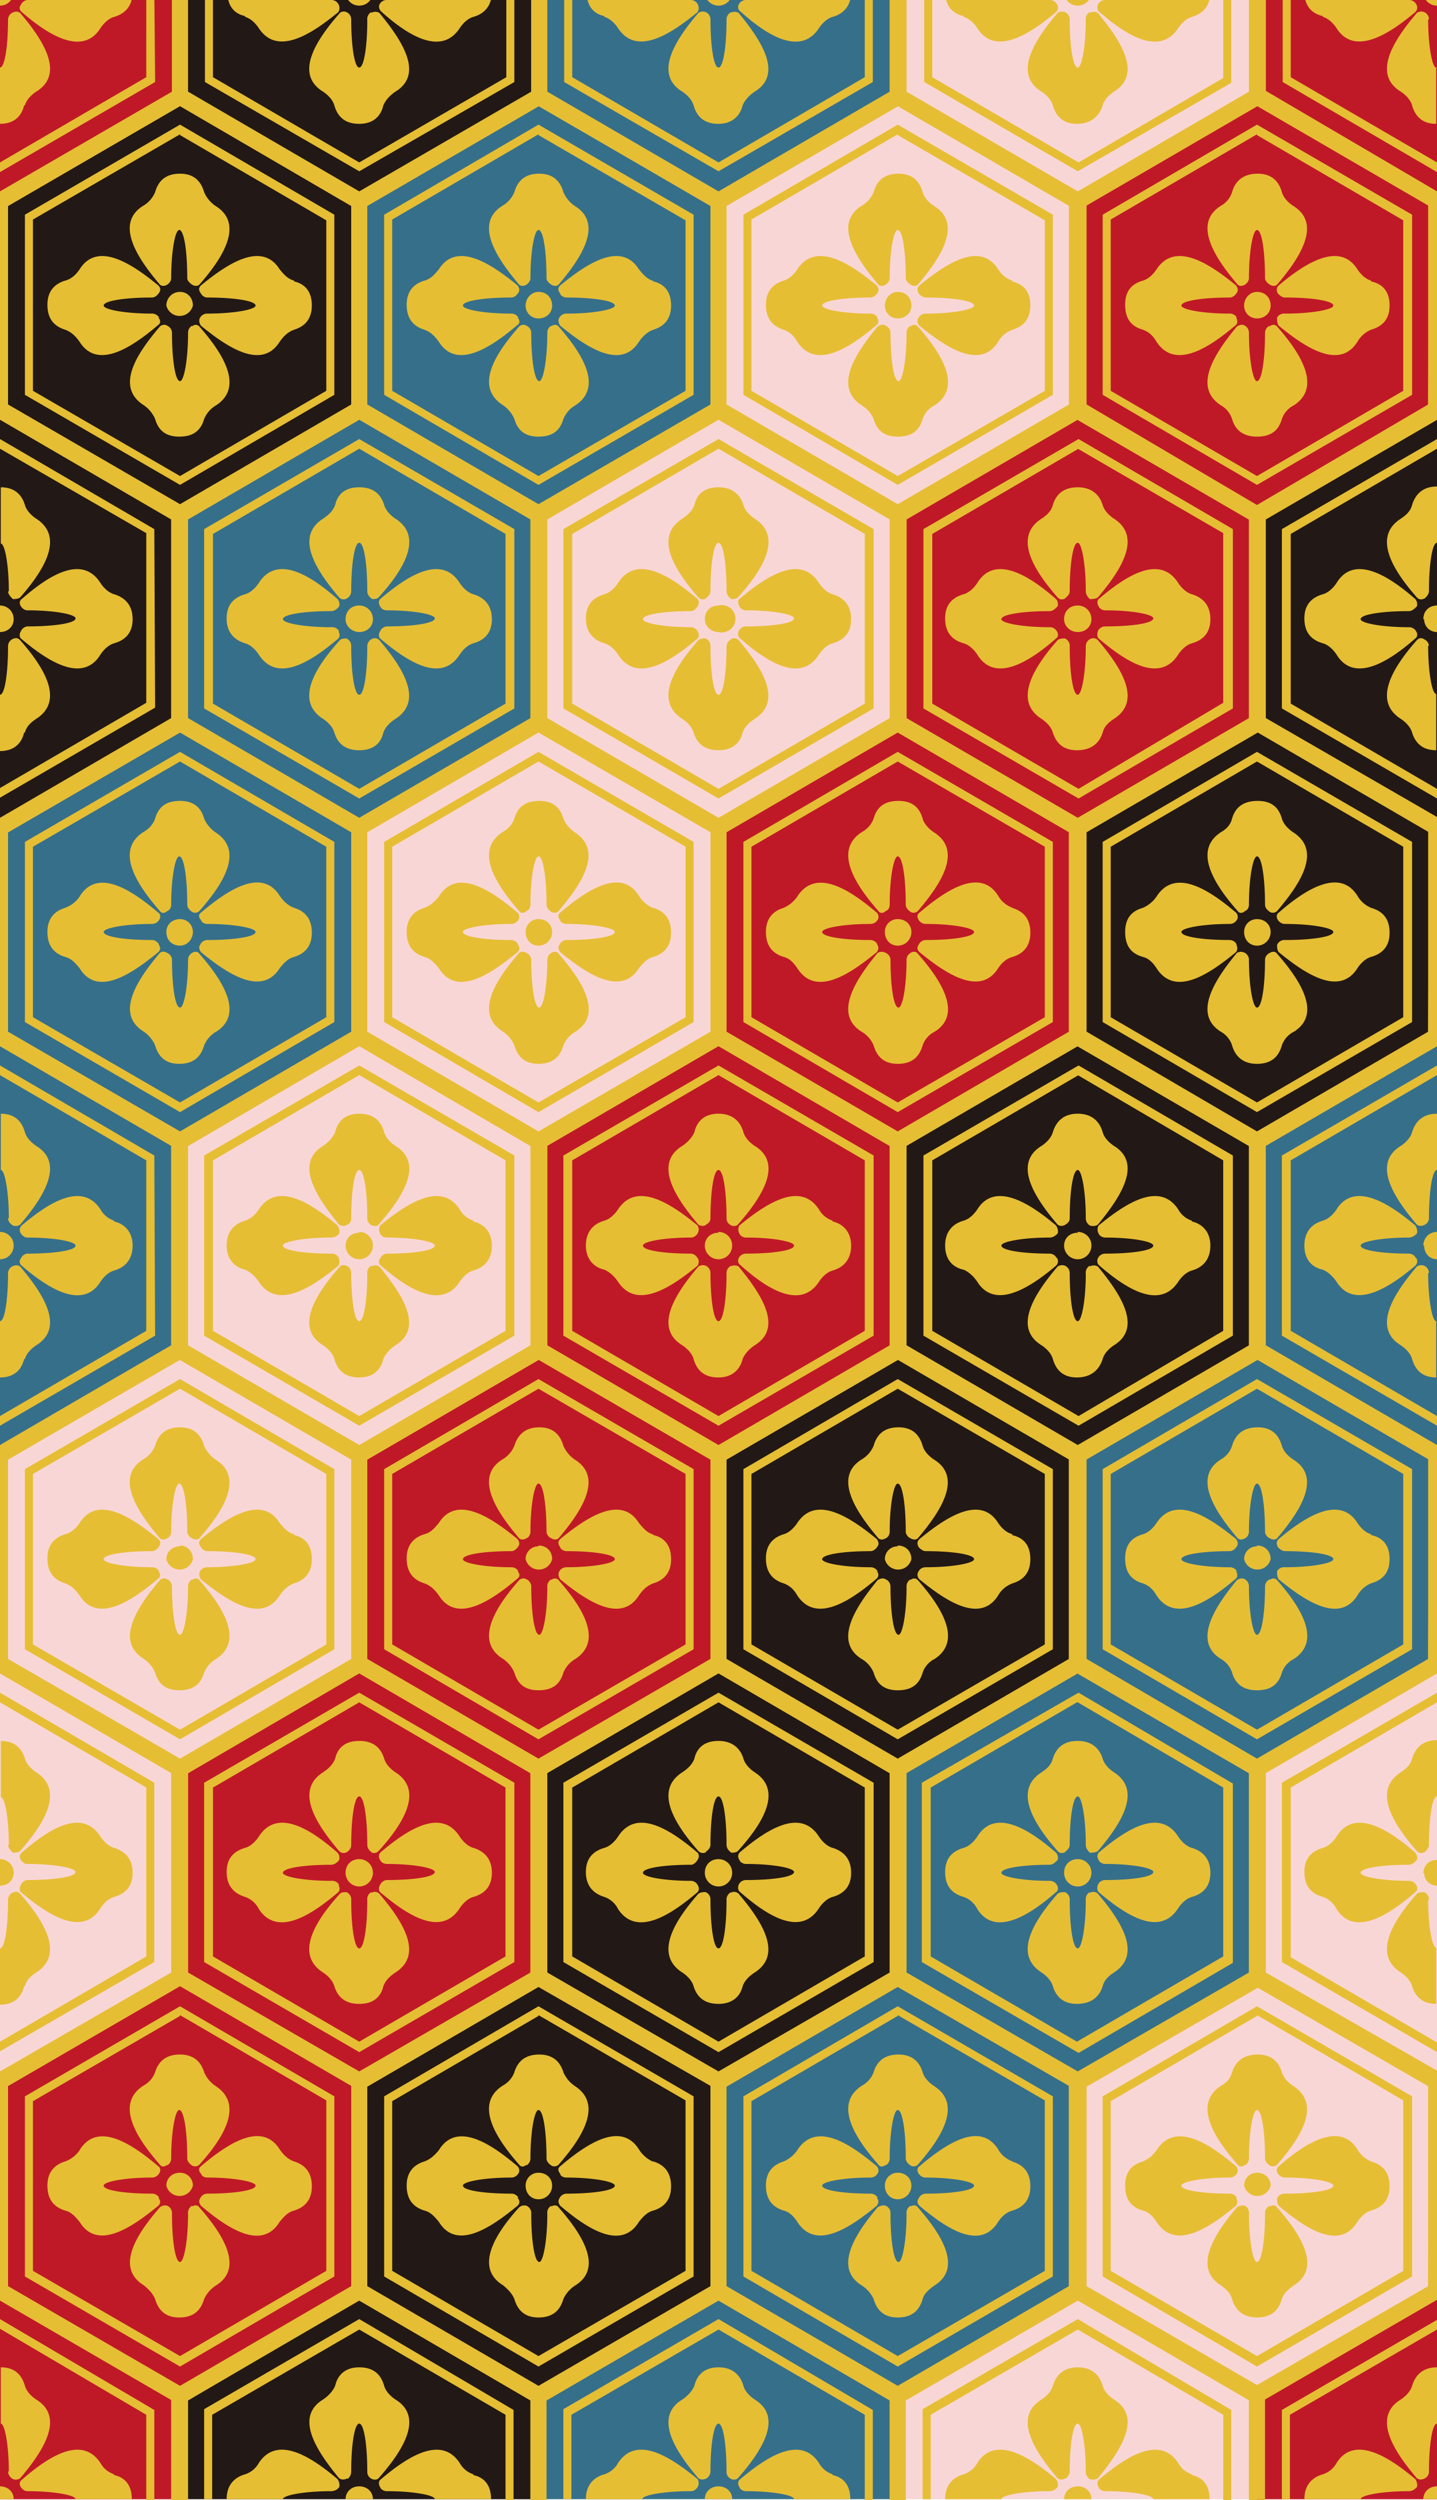 <?xml version="1.0" encoding="UTF-8" standalone="no"?>
<svg
   xmlns:dc="http://purl.org/dc/elements/1.1/"
   xmlns:cc="http://creativecommons.org/ns#"
   xmlns:rdf="http://www.w3.org/1999/02/22-rdf-syntax-ns#"
   xmlns:svg="http://www.w3.org/2000/svg"
   xmlns="http://www.w3.org/2000/svg"
   xmlns:sodipodi="http://sodipodi.sourceforge.net/DTD/sodipodi-0.dtd"
   xmlns:inkscape="http://www.inkscape.org/namespaces/inkscape"
   height="310.9"
   width="178.8"
   version="1.1"
   id="svg322"
   sodipodi:docname="kikou08_2.svg"
   inkscape:version="0.92.2 5c3e80d, 2017-08-06">
  <defs
     id="defs326" />
  <sodipodi:namedview
     pagecolor="#ffffff"
     bordercolor="#666666"
     borderopacity="1"
     objecttolerance="10"
     gridtolerance="10"
     guidetolerance="10"
     inkscape:pageopacity="0"
     inkscape:pageshadow="2"
     inkscape:window-width="793"
     inkscape:window-height="480"
     id="namedview324"
     showgrid="false"
     fit-margin-top="0"
     fit-margin-left="0"
     fit-margin-right="0"
     fit-margin-bottom="0"
     inkscape:zoom="0.75665279"
     inkscape:cx="-129.32648"
     inkscape:cy="155.95"
     inkscape:window-x="0"
     inkscape:window-y="0"
     inkscape:window-maximized="0"
     inkscape:current-layer="svg322" />
  <path
     d="m 0,284.8 v 26 h 22.4 v -13 z m 0,0"
     id="path2"
     inkscape:connector-curvature="0"
     style="fill:#bf1927" />
  <path
     d="m 0,283.6 v 2.4 l 21.3,12.4 v 12.4 h 2.1 v -13.5 z m 0,0"
     id="path4"
     inkscape:connector-curvature="0"
     style="fill:#e6be34" />
  <path
     d="m 0,288.4 v 1.2 l 18.2,10.7 v 10.6 h 1 v -11.2 z m 1,18.9 c 0,0.5 0.3,0.8 0.6,1 0.3,0.1 0.6,0.1 0.9,-0.1 2.9,-3.4 5.6,-7.6 2,-9.8 -0.6,-0.4 -1.2,-1 -1.4,-1.7 -0.4,-1.4 -1.3,-2.3 -3,-2.3 v 7 c 0.5,0 1,2.7 1,6 m 13.1,0.3 a 3,3 0 0 1 -1.7,-1.4 c -2.3,-3.5 -6.5,-0.8 -9.8,2.1 -0.3,0.2 -0.3,0.6 -0.1,0.9 0.2,0.3 0.5,0.5 0.8,0.5 3.4,0 6,0.5 6,1 h 7 c 0,-1.7 -0.8,-2.7 -2.2,-3 m -14.2,1.4 v 1.6 h 1.7 c 0,-1 -0.8,-1.6 -1.7,-1.6"
     id="path6"
     inkscape:connector-curvature="0"
     style="fill:#e6be34" />
  <path
     d="m 44.7,284.8 -22.3,13 v 13 H 67 v -13 z m 0,0"
     id="path8"
     inkscape:connector-curvature="0"
     style="fill:#221815" />
  <path
     d="m 44.7,283.6 -23.4,13.7 v 13.6 h 2.1 v -12.4 l 21.3,-12.4 21.3,12.4 v 12.4 h 2 v -13.6 z m 0,0"
     id="path10"
     inkscape:connector-curvature="0"
     style="fill:#e6be34" />
  <path
     d="m 44.7,288.4 -19.3,11.2 v 11.2 h 1 v -10.5 l 18.3,-10.6 18.2,10.6 v 10.6 h 1 v -11.2 z m 0,0"
     id="path12"
     inkscape:connector-curvature="0"
     style="fill:#e6be34" />
  <path
     d="m 43.2,308.3 c 0.3,-0.2 0.5,-0.5 0.5,-1 0,-3.2 0.4,-5.9 1,-5.9 0.6,0 1,2.7 1,6 0,0.4 0.2,0.7 0.6,0.9 0.3,0.1 0.6,0.1 0.8,-0.1 3,-3.4 5.7,-7.6 2.1,-9.8 -0.6,-0.4 -1.2,-1 -1.4,-1.7 -0.4,-1.4 -1.3,-2.3 -3.1,-2.3 -1.8,0 -2.7,1 -3,2.3 -0.3,0.7 -0.9,1.3 -1.5,1.7 -3.6,2.2 -0.8,6.4 2,9.8 0.3,0.2 0.7,0.2 1,0 m 15.7,-0.5 a 3,3 0 0 1 -1.7,-1.4 c -2.3,-3.5 -6.5,-0.8 -9.9,2.1 -0.2,0.2 -0.2,0.6 0,0.9 0.1,0.3 0.5,0.5 0.8,0.5 3.4,0 6,0.5 6,1 h 7 c 0,-1.7 -0.8,-2.7 -2.2,-3 m -17.7,2 c 0.4,0 0.8,-0.2 1,-0.5 0.1,-0.3 0,-0.7 -0.2,-1 -3.3,-2.8 -7.5,-5.5 -9.8,-2 a 3,3 0 0 1 -1.7,1.4 c -1.4,0.4 -2.3,1.4 -2.3,3.1 h 7 c 0,-0.5 2.7,-1 6,-1 m 3.5,-0.6 c -1,0 -1.7,0.7 -1.7,1.6 h 3.4 c 0,-1 -0.8,-1.6 -1.7,-1.6"
     id="path14"
     inkscape:connector-curvature="0"
     style="fill:#e6be34" />
  <path
     d="m 89.4,284.8 -22.4,13 v 13 h 44.7 v -13 z m 0,0"
     id="path16"
     inkscape:connector-curvature="0"
     style="fill:#366f8a" />
  <path
     d="m 89.4,283.6 -23.4,13.7 v 13.6 h 2 v -12.4 l 21.4,-12.4 21.3,12.4 v 12.4 h 2 v -13.6 z m 0,0"
     id="path18"
     inkscape:connector-curvature="0"
     style="fill:#e6be34" />
  <path
     d="m 89.4,288.4 -19.3,11.2 v 11.2 h 1 v -10.5 l 18.3,-10.6 18.2,10.6 v 10.6 h 1 v -11.2 z m 0,0"
     id="path20"
     inkscape:connector-curvature="0"
     style="fill:#e6be34" />
  <path
     d="m 87.8,308.3 c 0.3,-0.2 0.6,-0.5 0.6,-1 0,-3.2 0.4,-5.9 1,-5.9 0.6,0 1,2.7 1,6 0,0.4 0.2,0.7 0.6,0.9 0.2,0.1 0.6,0.1 0.8,-0.1 3,-3.4 5.7,-7.6 2.1,-9.8 -0.6,-0.4 -1.2,-1 -1.4,-1.7 -0.4,-1.4 -1.4,-2.3 -3.1,-2.3 -1.8,0 -2.7,1 -3,2.3 -0.3,0.7 -0.9,1.3 -1.5,1.7 -3.6,2.2 -0.9,6.4 2,9.8 0.3,0.2 0.7,0.2 1,0 m 15.7,-0.5 a 3,3 0 0 1 -1.7,-1.4 c -2.3,-3.5 -6.5,-0.8 -9.9,2.1 -0.2,0.2 -0.2,0.6 0,0.9 0.1,0.3 0.5,0.5 0.8,0.5 3.4,0 6,0.5 6,1 h 7 c 0,-1.7 -0.8,-2.7 -2.2,-3 m -17.6,2 c 0.3,0 0.6,-0.2 0.8,-0.5 a 1,1 0 0 0 0,-1 c -3.4,-2.8 -7.6,-5.5 -9.9,-2 a 3,3 0 0 1 -1.7,1.4 c -1.4,0.4 -2.3,1.4 -2.3,3.1 h 7 c 0,-0.5 2.7,-1 6,-1 m 3.5,-0.6 c -1,0 -1.7,0.7 -1.7,1.6 h 3.4 c 0,-1 -0.8,-1.6 -1.7,-1.6"
     id="path22"
     inkscape:connector-curvature="0"
     style="fill:#e6be34" />
  <path
     d="m 134.1,284.8 -22.4,13 v 13 h 44.7 v -13 z m 0,0"
     id="path24"
     inkscape:connector-curvature="0"
     style="fill:#f9d6d6" />
  <path
     d="m 134.1,283.6 -23.4,13.7 v 13.6 h 2 v -12.4 l 21.4,-12.4 21.3,12.4 v 12.4 h 2 v -13.6 z m 0,0"
     id="path26"
     inkscape:connector-curvature="0"
     style="fill:#e6be34" />
  <path
     d="m 134.1,288.4 -19.3,11.2 v 11.2 h 1 v -10.5 l 18.3,-10.6 18.1,10.6 v 10.6 h 1 v -11.2 z m 0,0"
     id="path28"
     inkscape:connector-curvature="0"
     style="fill:#e6be34" />
  <path
     d="m 132.5,308.3 c 0.3,-0.2 0.6,-0.5 0.6,-1 0,-3.2 0.4,-5.9 1,-5.9 0.5,0 1,2.7 1,6 0,0.4 0.2,0.7 0.5,0.9 0.3,0.1 0.7,0.1 1,-0.1 2.8,-3.4 5.6,-7.6 2,-9.8 -0.6,-0.4 -1.2,-1 -1.4,-1.7 -0.4,-1.4 -1.4,-2.3 -3.1,-2.3 -1.8,0 -2.7,1 -3.1,2.3 -0.2,0.7 -0.8,1.3 -1.4,1.7 -3.6,2.2 -0.9,6.4 2,9.8 0.3,0.2 0.6,0.2 1,0 m 15.7,-0.5 a 3,3 0 0 1 -1.7,-1.4 c -2.3,-3.5 -6.5,-0.8 -9.9,2.1 -0.2,0.2 -0.2,0.6 0,0.9 0.1,0.3 0.5,0.5 0.8,0.5 3.4,0 6,0.5 6,1 h 7 c 0,-1.7 -0.8,-2.7 -2.2,-3 m -17.7,2 c 0.4,0 0.7,-0.2 1,-0.5 0.1,-0.3 0,-0.7 -0.2,-1 -3.3,-2.8 -7.6,-5.5 -9.8,-2 a 3,3 0 0 1 -1.7,1.4 c -1.4,0.4 -2.3,1.4 -2.3,3.1 h 7 c 0,-0.5 2.7,-1 6,-1 m 3.5,-0.6 c -1,0 -1.7,0.7 -1.7,1.6 h 3.4 c 0,-1 -0.8,-1.6 -1.7,-1.6"
     id="path30"
     inkscape:connector-curvature="0"
     style="fill:#e6be34" />
  <path
     d="m 156.4,310.8 h 22.4 v -26 l -22.4,13 z m 0,0"
     id="path32"
     inkscape:connector-curvature="0"
     style="fill:#bf1927" />
  <path
     d="m 155.4,310.8 h 2 v -12.4 l 21.4,-12.4 v -2.4 l -23.4,13.7 z m 0,0"
     id="path34"
     inkscape:connector-curvature="0"
     style="fill:#e6be34" />
  <path
     d="m 159.5,310.8 h 1 v -10.5 l 18.3,-10.6 v -1.2 l -19.3,11.2 z m 16.2,-14.1 c -0.2,0.7 -0.8,1.3 -1.4,1.7 -3.6,2.2 -0.9,6.4 2,9.8 0.3,0.2 0.6,0.2 1,0 0.2,-0.1 0.5,-0.4 0.5,-0.8 0,-3.3 0.4,-6 1,-6 v -7 c -1.8,0 -2.7,1 -3.1,2.3 m -0.4,13.1 c 0.4,0 0.7,-0.2 1,-0.5 0.1,-0.3 0,-0.7 -0.2,-1 -3.3,-2.8 -7.6,-5.5 -9.8,-2 a 3,3 0 0 1 -1.7,1.4 c -1.4,0.4 -2.3,1.4 -2.3,3.1 h 7 c 0,-0.5 2.7,-1 6,-1 m 3.5,-0.6 c -1,0 -1.7,0.7 -1.7,1.6 h 1.7 z m 0,0"
     id="path36"
     inkscape:connector-curvature="0"
     style="fill:#e6be34" />
  <path
     d="m 0,258.8 22.4,-13 22.3,13 v 26 l -22.3,13 -22.4,-13 z m 0,0"
     id="path38"
     inkscape:connector-curvature="0"
     style="fill:#bf1927" />
  <path
     d="m 1,259.4 21.4,-12.4 21.3,12.4 v 24.9 l -21.3,12.4 -21.4,-12.4 z m 44.7,26 v -27.1 l -23.3,-13.6 -22.4,13 v 28.4 l 22.4,13 z m 0,0"
     id="path40"
     inkscape:connector-curvature="0"
     style="fill:#e6be34" />
  <path
     d="m 22.4,250.6 18.2,10.6 v 21.2 l -18.2,10.6 -18.3,-10.6 v -21.1 l 18.3,-10.6 m -19.3,10 v 22.4 l 19.3,11.2 19.2,-11.2 v -22.4 l -19.2,-11.2 z m 0,0"
     id="path42"
     inkscape:connector-curvature="0"
     style="fill:#e6be34" />
  <path
     d="m 20.8,269.3 c 0.3,-0.2 0.5,-0.5 0.5,-0.9 0,-3.3 0.5,-6 1,-6 0.6,0 1,2.7 1,6 0,0.4 0.3,0.7 0.6,0.9 0.3,0.2 0.7,0.1 0.9,-0.1 3,-3.3 5.6,-7.5 2,-9.8 a 4,4 0 0 1 -1.4,-1.7 c -0.4,-1.3 -1.3,-2.2 -3,-2.2 -1.8,0 -2.7,0.9 -3.1,2.2 -0.3,0.8 -0.8,1.3 -1.5,1.7 -3.5,2.3 -0.8,6.5 2.1,9.8 0.2,0.3 0.6,0.3 0.9,0 m 15.8,-0.4 c -0.8,-0.3 -1.3,-0.8 -1.8,-1.5 -2.2,-3.5 -6.4,-0.8 -9.8,2.1 -0.3,0.2 -0.3,0.6 0,0.9 0.1,0.3 0.4,0.5 0.8,0.5 3.3,0 6,0.5 6,1 0,0.6 -2.7,1 -6,1 a 1,1 0 0 0 -0.9,0.6 c -0.2,0.3 -0.1,0.6 0.1,0.9 3.4,2.9 7.6,5.6 9.8,2 0.5,-0.6 1,-1.2 1.8,-1.4 1.3,-0.4 2.2,-1.3 2.2,-3 0,-1.8 -0.9,-2.7 -2.2,-3.1 m -12.7,5.5 a 1,1 0 0 0 -0.5,1 c 0,3.3 -0.5,6 -1,6 -0.6,0 -1,-2.7 -1,-6 a 1,1 0 0 0 -0.6,-1 1,1 0 0 0 -0.9,0.2 c -2.9,3.3 -5.6,7.5 -2,9.7 0.6,0.5 1.1,1 1.4,1.7 0.4,1.4 1.3,2.3 3,2.3 1.8,0 2.7,-0.9 3.1,-2.3 a 4,4 0 0 1 1.5,-1.7 c 3.5,-2.2 0.8,-6.4 -2.1,-9.7 -0.2,-0.3 -0.6,-0.3 -0.9,-0.1 m -4.1,-1.1 a 1,1 0 0 0 -0.9,-0.5 c -3.3,0 -6,-0.4 -6,-1 0,-0.5 2.7,-1 6,-1 0.4,0 0.7,-0.2 0.9,-0.5 0.2,-0.3 0.2,-0.7 -0.1,-0.9 -3.4,-2.9 -7.6,-5.6 -9.8,-2 -0.4,0.6 -1,1.1 -1.8,1.4 -1.3,0.4 -2.2,1.3 -2.2,3 0,1.8 0.9,2.7 2.2,3.1 0.8,0.2 1.3,0.8 1.8,1.4 2.2,3.6 6.4,0.8 9.8,-2 0.3,-0.3 0.3,-0.6 0,-1 m 2.7,-3.1 c -1,0 -1.7,0.7 -1.7,1.6 a 1.7,1.7 0 0 0 3.3,0 c 0,-0.9 -0.7,-1.6 -1.6,-1.6"
     id="path44"
     inkscape:connector-curvature="0"
     style="fill:#e6be34" />
  <path
     d="m 44.7,258.8 22.3,-13 22.4,13 v 26 l -22.4,13 -22.3,-13 z m 0,0"
     id="path46"
     inkscape:connector-curvature="0"
     style="fill:#221815" />
  <path
     d="m 67,247.1 21.4,12.3 v 24.9 l -21.4,12.4 -21.3,-12.4 v -24.8 l 21.3,-12.4 m -23.3,11.2 v 27.2 l 23.3,13.6 23.4,-13.6 v -27.2 l -23.4,-13.6 z m 0,0"
     id="path48"
     inkscape:connector-curvature="0"
     style="fill:#e6be34" />
  <path
     d="m 67,250.6 18.3,10.6 v 21.2 l -18.3,10.6 -18.2,-10.6 v -21.1 l 18.2,-10.6 m -19.2,10 v 22.4 l 19.2,11.2 19.3,-11.2 v -22.4 l -19.3,-11.2 z m 0,0"
     id="path50"
     inkscape:connector-curvature="0"
     style="fill:#e6be34" />
  <path
     d="m 65.5,269.3 c 0.3,-0.2 0.5,-0.5 0.5,-0.9 0,-3.3 0.5,-6 1,-6 0.6,0 1,2.7 1,6 0,0.4 0.3,0.7 0.6,0.9 0.3,0.2 0.7,0.1 0.9,-0.1 2.9,-3.3 5.6,-7.5 2,-9.8 a 4,4 0 0 1 -1.4,-1.7 c -0.4,-1.3 -1.3,-2.2 -3,-2.2 -1.8,0 -2.7,0.9 -3.1,2.2 -0.3,0.8 -0.8,1.3 -1.5,1.7 -3.5,2.3 -0.8,6.5 2.1,9.8 0.2,0.3 0.6,0.3 0.9,0 m 15.7,-0.4 a 4,4 0 0 1 -1.7,-1.5 c -2.2,-3.5 -6.4,-0.8 -9.8,2.1 -0.3,0.2 -0.3,0.6 0,0.9 0,0.3 0.4,0.5 0.8,0.5 3.3,0 6,0.5 6,1 0,0.6 -2.7,1 -6,1 a 1,1 0 0 0 -0.9,0.6 c -0.2,0.3 -0.1,0.6 0.1,0.9 3.4,2.9 7.6,5.6 9.8,2 0.5,-0.6 1,-1.2 1.8,-1.4 1.3,-0.4 2.2,-1.3 2.2,-3 0,-1.8 -0.9,-2.7 -2.2,-3.1 m -12.7,5.5 a 1,1 0 0 0 -0.5,1 c 0,3.3 -0.5,6 -1,6 -0.6,0 -1,-2.7 -1,-6 a 1,1 0 0 0 -0.6,-1 1,1 0 0 0 -0.9,0.2 c -3,3.3 -5.6,7.5 -2,9.7 0.6,0.5 1.1,1 1.4,1.7 0.4,1.4 1.3,2.3 3,2.3 1.8,0 2.7,-0.9 3.1,-2.3 a 4,4 0 0 1 1.5,-1.7 c 3.5,-2.2 0.8,-6.4 -2.1,-9.7 -0.2,-0.3 -0.6,-0.3 -0.9,-0.1 m -4.1,-1.1 a 1,1 0 0 0 -0.9,-0.5 c -3.3,0 -6,-0.4 -6,-1 0,-0.5 2.7,-1 6,-1 0.4,0 0.7,-0.2 0.9,-0.5 0.2,-0.3 0.1,-0.7 -0.1,-0.9 -3.4,-2.9 -7.6,-5.6 -9.8,-2 -0.5,0.6 -1,1.1 -1.8,1.4 -1.3,0.4 -2.2,1.3 -2.2,3 0,1.8 0.9,2.7 2.2,3.1 0.8,0.2 1.3,0.8 1.8,1.4 2.2,3.6 6.4,0.8 9.8,-2 0.3,-0.3 0.3,-0.6 0,-1 m 2.6,-3.1 c -0.9,0 -1.6,0.7 -1.6,1.6 0,1 0.7,1.7 1.6,1.7 1,0 1.7,-0.8 1.7,-1.7 0,-0.9 -0.7,-1.6 -1.7,-1.6"
     id="path52"
     inkscape:connector-curvature="0"
     style="fill:#e6be34" />
  <path
     d="m 89.4,258.8 22.3,-13 22.4,13 v 26 l -22.4,13 -22.3,-13 z m 0,0"
     id="path54"
     inkscape:connector-curvature="0"
     style="fill:#366f8a" />
  <path
     d="m 111.7,247.1 21.3,12.3 v 24.9 l -21.3,12.4 -21.3,-12.4 v -24.8 l 21.3,-12.4 m -23.3,11.2 v 27.2 l 23.3,13.6 23.4,-13.6 v -27.2 l -23.4,-13.6 z m 0,0"
     id="path56"
     inkscape:connector-curvature="0"
     style="fill:#e6be34" />
  <path
     d="m 111.7,250.6 18.3,10.6 v 21.2 l -18.3,10.6 -18.2,-10.6 v -21.1 l 18.2,-10.6 m -19.2,10 v 22.4 l 19.2,11.2 19.3,-11.2 v -22.4 l -19.3,-11.2 z m 0,0"
     id="path58"
     inkscape:connector-curvature="0"
     style="fill:#e6be34" />
  <path
     d="m 110.2,269.3 c 0.3,-0.2 0.5,-0.5 0.5,-0.9 0,-3.3 0.5,-6 1,-6 0.6,0 1,2.7 1,6 0,0.4 0.3,0.7 0.6,0.9 0.3,0.2 0.7,0.1 0.9,-0.1 2.9,-3.3 5.6,-7.5 2,-9.8 -0.6,-0.4 -1.2,-1 -1.4,-1.7 -0.4,-1.3 -1.3,-2.2 -3,-2.2 -1.8,0 -2.7,0.9 -3.1,2.2 -0.3,0.8 -0.8,1.3 -1.5,1.7 -3.5,2.3 -0.8,6.5 2.1,9.8 0.2,0.3 0.6,0.3 0.9,0 m 15.8,-0.4 c -0.8,-0.3 -1.4,-0.8 -1.8,-1.5 -2.2,-3.5 -6.4,-0.8 -9.8,2.1 -0.3,0.2 -0.3,0.6 -0.1,0.9 0.2,0.3 0.5,0.5 0.9,0.5 3.3,0 6,0.5 6,1 0,0.6 -2.7,1 -6,1 a 1,1 0 0 0 -0.9,0.6 c -0.2,0.3 -0.2,0.6 0.1,0.9 3.4,2.9 7.6,5.6 9.8,2 0.4,-0.6 1,-1.2 1.8,-1.4 1.3,-0.4 2.2,-1.3 2.2,-3 0,-1.8 -0.9,-2.7 -2.3,-3.1 m -12.6,5.5 a 1,1 0 0 0 -0.5,1 c 0,3.3 -0.5,6 -1,6 -0.6,0 -1,-2.7 -1,-6 a 1,1 0 0 0 -0.6,-1 c -0.3,-0.1 -0.7,0 -1,0.2 -2.8,3.3 -5.5,7.5 -2,9.7 a 4,4 0 0 1 1.5,1.7 c 0.4,1.4 1.3,2.3 3,2.3 1.8,0 2.7,-0.9 3.1,-2.3 0.2,-0.7 0.8,-1.2 1.5,-1.7 3.5,-2.2 0.8,-6.4 -2.1,-9.7 -0.2,-0.3 -0.6,-0.3 -0.9,-0.1 m -4.1,-1.1 a 1,1 0 0 0 -0.9,-0.5 c -3.3,0 -6,-0.4 -6,-1 0,-0.5 2.7,-1 6,-1 0.4,0 0.7,-0.2 0.9,-0.5 0.2,-0.3 0.1,-0.7 -0.1,-0.9 -3.4,-2.9 -7.6,-5.6 -9.9,-2 a 4,4 0 0 1 -1.7,1.4 c -1.3,0.4 -2.2,1.3 -2.2,3 0,1.8 0.9,2.7 2.2,3.1 0.8,0.2 1.3,0.8 1.7,1.4 2.3,3.6 6.5,0.8 9.9,-2 0.2,-0.3 0.3,-0.6 0,-1 m 2.6,-3.1 c -0.9,0 -1.6,0.7 -1.6,1.6 0,1 0.7,1.7 1.6,1.7 1,0 1.7,-0.8 1.7,-1.7 0,-0.9 -0.7,-1.6 -1.7,-1.6"
     id="path60"
     inkscape:connector-curvature="0"
     style="fill:#e6be34" />
  <path
     d="m 134.1,258.8 22.3,-13 22.4,13 v 26 l -22.4,13 -22.3,-13 z m 0,0"
     id="path62"
     inkscape:connector-curvature="0"
     style="fill:#f9d6d6" />
  <path
     d="m 177.7,284.3 -21.3,12.3 -21.2,-12.3 v -24.8 l 21.3,-12.3 21.3,12.3 z m -44.7,-26 v 27 l 23.4,13.6 22.4,-13 v -28.4 l -22.4,-13 z m 0,0"
     id="path64"
     inkscape:connector-curvature="0"
     style="fill:#e6be34" />
  <path
     d="m 156.4,250.6 18.2,10.6 v 21.2 l -18.2,10.6 -18.2,-10.6 v -21.1 l 18.2,-10.6 m -19.2,10 v 22.4 l 19.2,11.2 19.3,-11.2 v -22.4 l -19.3,-11.2 z m 0,0"
     id="path66"
     inkscape:connector-curvature="0"
     style="fill:#e6be34" />
  <path
     d="m 154.9,269.3 c 0.3,-0.2 0.5,-0.5 0.5,-0.9 0,-3.3 0.5,-6 1,-6 0.6,0 1,2.7 1,6 0,0.4 0.3,0.7 0.6,0.9 0.3,0.2 0.7,0.1 0.9,-0.1 2.9,-3.3 5.6,-7.5 2,-9.8 -0.6,-0.4 -1.2,-1 -1.4,-1.7 -0.4,-1.3 -1.3,-2.2 -3,-2.2 -1.8,0 -2.8,0.9 -3.2,2.2 -0.2,0.8 -0.7,1.3 -1.4,1.7 -3.5,2.3 -0.8,6.5 2.1,9.8 0.2,0.3 0.6,0.3 0.9,0 m 15.7,-0.4 c -0.7,-0.3 -1.3,-0.8 -1.7,-1.5 -2.2,-3.5 -6.5,-0.8 -9.8,2.1 -0.3,0.2 -0.3,0.6 -0.1,0.9 0.2,0.3 0.5,0.5 0.9,0.5 3.3,0 6,0.5 6,1 0,0.6 -2.7,1 -6,1 a 1,1 0 0 0 -1,0.6 c 0,0.3 0,0.6 0.2,0.9 3.4,2.9 7.6,5.6 9.8,2 0.4,-0.6 1,-1.2 1.7,-1.4 1.4,-0.4 2.3,-1.3 2.3,-3 0,-1.8 -0.9,-2.7 -2.3,-3.1 m -12.6,5.5 a 1,1 0 0 0 -0.6,1 c 0,3.3 -0.4,6 -1,6 -0.5,0 -1,-2.7 -1,-6 a 1,1 0 0 0 -0.5,-1 c -0.3,-0.1 -0.7,0 -1,0.2 -2.8,3.3 -5.5,7.5 -2,9.7 0.7,0.5 1.2,1 1.4,1.7 0.4,1.4 1.4,2.3 3.1,2.3 1.8,0 2.7,-0.9 3.1,-2.3 0.2,-0.7 0.8,-1.2 1.5,-1.7 3.5,-2.2 0.8,-6.4 -2.1,-9.7 -0.2,-0.3 -0.6,-0.3 -0.9,-0.1 m -4.1,-1.1 a 1,1 0 0 0 -0.9,-0.5 c -3.3,0 -6,-0.4 -6,-1 0,-0.5 2.7,-1 6,-1 0.4,0 0.7,-0.2 0.9,-0.5 0.2,-0.3 0.1,-0.7 -0.1,-0.9 -3.4,-2.9 -7.6,-5.6 -9.9,-2 a 4,4 0 0 1 -1.7,1.4 c -1.4,0.4 -2.2,1.3 -2.2,3 0,1.8 0.8,2.7 2.2,3.1 0.8,0.2 1.3,0.8 1.7,1.4 2.3,3.6 6.5,0.8 9.9,-2 0.2,-0.3 0.2,-0.6 0,-1 m 2.6,-3.1 c -0.9,0 -1.6,0.7 -1.6,1.6 a 1.7,1.7 0 0 0 3.3,0 c 0,-0.9 -0.7,-1.6 -1.7,-1.6 m -155.4,-11.9 -1,-0.7 v 28.4 l 1,-0.6 z m 176.7,27.1 1,0.6 v -28.4 l -1,0.6 z m 0,0"
     id="path68"
     inkscape:connector-curvature="0"
     style="fill:#e6be34" />
  <path
     d="m 22.4,219.9 22.3,-13 22.3,13 v 26 l -22.3,13 -22.3,-13 z m 0,0"
     id="path70"
     inkscape:connector-curvature="0"
     style="fill:#bf1927" />
  <path
     d="m 44.7,208.1 21.3,12.4 v 24.8 l -21.3,12.3 -21.3,-12.3 v -24.8 l 21.3,-12.4 m -23.4,11.2 v 27 l 23.4,13.6 23.4,-13.6 v -27 l -23.4,-13.6 z m 0,0"
     id="path72"
     inkscape:connector-curvature="0"
     style="fill:#e6be34" />
  <path
     d="m 44.7,211.7 18.2,10.6 v 21 l -18.2,10.6 -18.2,-10.6 v -21 l 18.2,-10.6 m -19.3,10 v 22.3 l 19.3,11.2 19.3,-11.2 v -22.3 l -19.3,-11.2 z m 0,0"
     id="path74"
     inkscape:connector-curvature="0"
     style="fill:#e6be34" />
  <path
     d="m 43.2,230.3 c 0.3,-0.2 0.5,-0.5 0.5,-0.9 0,-3.3 0.4,-6 1,-6 0.6,0 1,2.7 1,6 0,0.4 0.2,0.7 0.6,1 0.3,0.1 0.6,0 0.8,-0.2 3,-3.3 5.7,-7.5 2.1,-9.8 -0.6,-0.4 -1.2,-1 -1.4,-1.7 -0.4,-1.3 -1.3,-2.2 -3.1,-2.2 -1.8,0 -2.7,0.9 -3,2.2 -0.3,0.8 -0.9,1.3 -1.5,1.7 -3.6,2.3 -0.8,6.5 2,9.8 0.3,0.3 0.7,0.3 1,0.1 m 15.7,-0.5 c -0.7,-0.2 -1.3,-0.8 -1.7,-1.4 -2.3,-3.6 -6.5,-0.9 -9.9,2 -0.2,0.3 -0.2,0.6 0,0.9 0.1,0.3 0.5,0.5 0.8,0.5 3.4,0 6,0.5 6,1 0,0.6 -2.6,1 -6,1 a 1,1 0 0 0 -0.8,0.6 c -0.2,0.3 -0.2,0.7 0,0.9 3.4,2.9 7.6,5.6 9.9,2 0.4,-0.6 1,-1.2 1.7,-1.4 1.4,-0.4 2.3,-1.3 2.3,-3 0,-1.8 -1,-2.7 -2.3,-3.1 m -12.7,5.5 a 1,1 0 0 0 -0.5,1 c 0,3.3 -0.4,6 -1,6 -0.6,0 -1,-2.7 -1,-6 a 1,1 0 0 0 -0.6,-1 c -0.2,0 -0.6,0 -0.8,0.2 -3,3.3 -5.7,7.5 -2.1,9.8 0.6,0.4 1.2,1 1.4,1.7 0.4,1.3 1.3,2.2 3.1,2.2 1.8,0 2.7,-0.9 3,-2.2 0.3,-0.8 0.9,-1.3 1.5,-1.7 3.6,-2.3 0.8,-6.5 -2,-9.8 a 0.8,0.8 0 0 0 -1,-0.1 m -4,-1 a 1,1 0 0 0 -1,-0.5 c -3.3,0 -6,-0.5 -6,-1 0,-0.6 2.7,-1 6,-1 0.4,0 0.8,-0.3 1,-0.6 a 1,1 0 0 0 -0.2,-0.9 c -3.3,-2.9 -7.5,-5.6 -9.8,-2 -0.4,0.6 -1,1.2 -1.7,1.4 -1.4,0.4 -2.3,1.3 -2.3,3 0,1.8 1,2.7 2.3,3.1 a 3,3 0 0 1 1.7,1.5 c 2.3,3.5 6.5,0.8 9.9,-2.1 0.2,-0.2 0.2,-0.6 0,-0.9 m 2.6,-3.2 c -1,0 -1.7,0.7 -1.7,1.7 a 1.7,1.7 0 0 0 3.4,0 c 0,-1 -0.8,-1.7 -1.7,-1.7"
     id="path76"
     inkscape:connector-curvature="0"
     style="fill:#e6be34" />
  <path
     d="m 67,219.9 22.4,-13 22.3,13 v 26 l -22.3,13 -22.4,-13 z m 0,0"
     id="path78"
     inkscape:connector-curvature="0"
     style="fill:#221815" />
  <path
     d="m 89.4,208.1 21.3,12.4 v 24.8 l -21.3,12.3 -21.3,-12.3 v -24.8 l 21.3,-12.4 m -23.4,11.2 v 27 l 23.4,13.6 23.4,-13.6 v -27 l -23.4,-13.6 z m 0,0"
     id="path80"
     inkscape:connector-curvature="0"
     style="fill:#e6be34" />
  <path
     d="m 89.4,211.7 18.2,10.6 v 21 l -18.2,10.6 -18.2,-10.6 v -21 l 18.2,-10.6 m -19.3,10 v 22.3 l 19.3,11.2 19.3,-11.2 v -22.3 l -19.3,-11.2 z m 0,0"
     id="path82"
     inkscape:connector-curvature="0"
     style="fill:#e6be34" />
  <path
     d="m 87.8,230.3 c 0.3,-0.2 0.6,-0.5 0.6,-0.9 0,-3.3 0.4,-6 1,-6 0.6,0 1,2.7 1,6 0,0.4 0.2,0.7 0.6,1 0.2,0 0.6,0 0.8,-0.2 3,-3.3 5.7,-7.5 2.1,-9.8 -0.6,-0.4 -1.2,-1 -1.4,-1.7 -0.4,-1.3 -1.4,-2.2 -3.1,-2.2 -1.8,0 -2.7,0.9 -3,2.2 -0.3,0.8 -0.9,1.3 -1.5,1.7 -3.6,2.3 -0.9,6.5 2,9.8 0.3,0.3 0.7,0.3 1,0.1 m 15.7,-0.5 c -0.7,-0.2 -1.3,-0.8 -1.7,-1.4 -2.3,-3.6 -6.5,-0.9 -9.9,2 -0.2,0.3 -0.2,0.6 0,0.9 0.1,0.3 0.5,0.5 0.8,0.5 3.4,0 6,0.5 6,1 0,0.6 -2.6,1 -6,1 a 1,1 0 0 0 -0.9,0.6 c -0.1,0.3 -0.1,0.7 0.2,0.9 3.3,2.9 7.5,5.6 9.8,2 0.4,-0.6 1,-1.2 1.7,-1.4 1.4,-0.4 2.3,-1.3 2.3,-3 0,-1.8 -1,-2.7 -2.3,-3.1 m -12.6,5.5 a 1,1 0 0 0 -0.6,1 c 0,3.3 -0.4,6 -1,6 -0.6,0 -1,-2.7 -1,-6 a 1,1 0 0 0 -0.6,-1 c -0.3,0 -0.6,0 -0.9,0.2 -2.9,3.3 -5.6,7.5 -2,9.8 0.6,0.4 1.2,1 1.4,1.7 0.4,1.3 1.3,2.2 3.1,2.2 1.7,0 2.7,-0.9 3,-2.2 0.3,-0.8 0.9,-1.3 1.5,-1.7 3.6,-2.3 0.8,-6.5 -2,-9.8 a 0.8,0.8 0 0 0 -1,-0.1 m -4.1,-1 a 1,1 0 0 0 -0.8,-0.5 c -3.4,0 -6,-0.5 -6,-1 0,-0.6 2.6,-1 6,-1 0.3,0 0.6,-0.3 0.8,-0.6 0.2,-0.3 0.2,-0.7 0,-0.9 -3.4,-2.9 -7.6,-5.6 -9.9,-2 -0.4,0.6 -1,1.2 -1.7,1.4 -1.4,0.4 -2.3,1.3 -2.3,3 0,1.8 1,2.7 2.3,3.1 a 3,3 0 0 1 1.7,1.5 c 2.3,3.5 6.5,0.8 9.9,-2.1 0.2,-0.2 0.2,-0.6 0,-0.9 m 2.6,-3.2 c -1,0 -1.7,0.7 -1.7,1.7 a 1.7,1.7 0 0 0 3.4,0 c 0,-1 -0.8,-1.7 -1.7,-1.7"
     id="path84"
     inkscape:connector-curvature="0"
     style="fill:#e6be34" />
  <path
     d="m 111.7,219.9 22.4,-13 22.3,13 v 26 l -22.3,13 -22.4,-13 z m 0,0"
     id="path86"
     inkscape:connector-curvature="0"
     style="fill:#366f8a" />
  <path
     d="m 134.1,208.1 21.3,12.4 v 24.8 l -21.3,12.3 -21.3,-12.3 v -24.8 l 21.3,-12.4 m -23.4,11.2 v 27 l 23.4,13.6 23.4,-13.6 v -27 l -23.4,-13.6 z m 0,0"
     id="path88"
     inkscape:connector-curvature="0"
     style="fill:#e6be34" />
  <path
     d="m 134.1,211.7 18.1,10.6 v 21 l -18.2,10.6 -18.2,-10.6 v -21 l 18.2,-10.6 m -19.3,10 v 22.3 l 19.5,11.3 19.2,-11.2 v -22.3 l -19.2,-11.3 z m 0,0"
     id="path90"
     inkscape:connector-curvature="0"
     style="fill:#e6be34" />
  <path
     d="m 132.5,230.3 c 0.3,-0.2 0.6,-0.5 0.6,-0.9 0,-3.3 0.4,-6 1,-6 0.5,0 1,2.7 1,6 0,0.4 0.2,0.7 0.5,1 0.3,0 0.7,0 1,-0.2 2.8,-3.3 5.6,-7.5 2,-9.8 -0.6,-0.4 -1.2,-1 -1.4,-1.7 -0.4,-1.3 -1.4,-2.2 -3.1,-2.2 -1.8,0 -2.7,0.9 -3.1,2.2 -0.2,0.8 -0.8,1.3 -1.4,1.7 -3.6,2.3 -0.9,6.5 2,9.8 0.3,0.3 0.6,0.3 1,0.1 m 15.7,-0.5 c -0.7,-0.2 -1.3,-0.8 -1.7,-1.4 -2.3,-3.6 -6.5,-0.9 -9.9,2 -0.2,0.3 -0.2,0.6 0,0.9 0.1,0.3 0.5,0.5 0.8,0.5 3.4,0 6,0.5 6,1 0,0.6 -2.6,1 -6,1 a 1,1 0 0 0 -0.9,0.6 c -0.1,0.3 -0.1,0.7 0.1,0.9 3.4,2.9 7.6,5.6 9.9,2 0.4,-0.6 1,-1.2 1.7,-1.4 1.4,-0.4 2.3,-1.3 2.3,-3 0,-1.8 -1,-2.7 -2.3,-3.1 m -12.7,5.5 a 1,1 0 0 0 -0.5,1 c 0,3.3 -0.5,6 -1,6 -0.6,0 -1,-2.7 -1,-6 a 1,1 0 0 0 -0.6,-1 c -0.3,0 -0.6,0 -0.9,0.2 -2.9,3.3 -5.6,7.5 -2,9.8 0.6,0.4 1.2,1 1.4,1.7 0.4,1.3 1.3,2.2 3,2.2 1.8,0 2.8,-0.9 3.2,-2.2 0.2,-0.8 0.8,-1.3 1.4,-1.7 3.6,-2.3 0.8,-6.5 -2,-9.8 a 0.8,0.8 0 0 0 -1,-0.1 m -4.1,-1 a 1,1 0 0 0 -0.9,-0.5 c -3.3,0 -6,-0.5 -6,-1 0,-0.6 2.7,-1 6,-1 0.4,0 0.7,-0.3 1,-0.6 a 1,1 0 0 0 -0.2,-0.9 c -3.3,-2.9 -7.6,-5.6 -9.8,-2 -0.4,0.6 -1,1.2 -1.7,1.4 -1.4,0.4 -2.3,1.3 -2.3,3 0,1.8 0.9,2.7 2.3,3.1 a 3,3 0 0 1 1.7,1.5 c 2.2,3.5 6.5,0.8 9.8,-2.1 0.3,-0.2 0.3,-0.6 0.1,-0.9 m 2.6,-3.2 c -1,0 -1.7,0.7 -1.7,1.7 a 1.7,1.7 0 0 0 3.4,0 c 0,-1 -0.8,-1.7 -1.7,-1.7"
     id="path92"
     inkscape:connector-curvature="0"
     style="fill:#e6be34" />
  <path
     d="m 156.4,219.9 v 26 l 22.4,13 v -52 z m 0,0"
     id="path94"
     inkscape:connector-curvature="0"
     style="fill:#f9d6d6" />
  <path
     d="m 157.5,245.3 v -24.8 l 21.3,-12.4 v -2.4 l -23.4,13.6 v 27 l 23.4,13.6 v -2.4 l -21.3,-12.2"
     id="path96"
     inkscape:connector-curvature="0"
     style="fill:#e6be34" />
  <path
     d="m 160.6,243.4 v -21.1 l 18.2,-10.6 v -1.2 l -19.3,11.2 v 22.3 l 19.3,11.2 v -1.2 l -18.2,-10.6"
     id="path98"
     inkscape:connector-curvature="0"
     style="fill:#e6be34" />
  <path
     d="m 175.7,218.7 c -0.2,0.8 -0.8,1.3 -1.4,1.7 -3.6,2.3 -0.9,6.5 2,9.8 0.3,0.3 0.6,0.3 1,0.1 0.2,-0.2 0.5,-0.5 0.5,-0.9 0,-3.3 0.4,-6 1,-6 v -7 c -1.8,0 -2.7,1 -3.1,2.3 m 2.1,17.6 a 1,1 0 0 0 -0.6,-1 c -0.3,0 -0.6,0 -0.9,0.2 -2.9,3.3 -5.6,7.5 -2,9.8 0.6,0.4 1.2,1 1.4,1.7 0.4,1.3 1.3,2.2 3,2.2 v -7 c -0.5,0 -1,-2.6 -1,-6 m -1.5,-1.8 a 1,1 0 0 0 -0.9,-0.5 c -3.3,0 -6,-0.5 -6,-1 0,-0.6 2.7,-1 6,-1 0.4,0 0.7,-0.3 1,-0.6 a 1,1 0 0 0 -0.2,-0.9 c -3.3,-2.9 -7.6,-5.6 -9.8,-2 -0.4,0.6 -1,1.2 -1.7,1.4 -1.4,0.4 -2.3,1.3 -2.3,3 0,1.8 0.9,2.7 2.3,3.1 a 3,3 0 0 1 1.7,1.5 c 2.2,3.5 6.5,0.8 9.8,-2.1 0.3,-0.2 0.3,-0.6 0.1,-0.9 m 1,-1.5 c 0,0.9 0.7,1.6 1.6,1.6 v -3.2 c -1,0 -1.7,0.7 -1.7,1.7"
     id="path100"
     inkscape:connector-curvature="0"
     style="fill:#e6be34" />
  <path
     d="m 22.4,245.8 v -26 l -22.4,-13 v 52 z m 0,0"
     id="path102"
     inkscape:connector-curvature="0"
     style="fill:#f9d6d6" />
  <path
     d="m 23.4,246.4 v -27.1 l -23.4,-13.6 v 2.4 l 21.3,12.4 v 24.8 l -21.3,12.3 v 2.4 z m 0,0"
     id="path104"
     inkscape:connector-curvature="0"
     style="fill:#e6be34" />
  <path
     d="m 19.2,244 v -22.3 l -19.2,-11.2 v 1.2 l 18.2,10.6 v 21 l -18.2,10.6 v 1.2 z m 0,0"
     id="path106"
     inkscape:connector-curvature="0"
     style="fill:#e6be34" />
  <path
     d="m 1,229.4 c 0,0.4 0.3,0.7 0.6,1 0.3,0 0.6,0 0.9,-0.2 2.9,-3.3 5.6,-7.5 2,-9.8 -0.6,-0.4 -1.2,-1 -1.4,-1.7 -0.4,-1.3 -1.3,-2.2 -3,-2.2 v 7 c 0.5,0 1,2.6 1,6 m 13.1,0.3 c -0.7,-0.2 -1.3,-0.8 -1.7,-1.4 -2.3,-3.6 -6.5,-0.9 -9.8,2 -0.3,0.3 -0.3,0.6 -0.1,0.9 0.2,0.3 0.5,0.5 0.8,0.5 3.4,0 6,0.5 6,1 0,0.6 -2.6,1 -6,1 a 1,1 0 0 0 -0.8,0.6 c -0.2,0.3 -0.2,0.7 0,0.9 3.4,2.9 7.7,5.6 9.9,2 0.4,-0.6 1,-1.2 1.7,-1.4 1.4,-0.4 2.3,-1.3 2.3,-3 0,-1.8 -1,-2.7 -2.3,-3.1 m -11.1,17.2 c 0.2,-0.8 0.8,-1.3 1.4,-1.7 3.6,-2.3 0.9,-6.5 -2,-9.8 -0.3,-0.3 -0.6,-0.3 -1,-0.1 a 1,1 0 0 0 -0.5,0.9 c 0,3.3 -0.4,6 -1,6 v 7 c 1.8,0 2.7,-1 3,-2.3 m -1.3,-14.1 c 0,-1 -0.8,-1.7 -1.7,-1.7 v 3.3 c 1,0 1.7,-0.7 1.7,-1.6"
     id="path108"
     inkscape:connector-curvature="0"
     style="fill:#e6be34" />
  <path
     d="m 44.7,180.9 22.3,-13 22.4,13 v 26 l -22.4,13 -22.3,-13 z m 0,0"
     id="path110"
     inkscape:connector-curvature="0"
     style="fill:#bf1927" />
  <path
     d="m 67,169.1 21.4,12.4 v 24.8 l -21.4,12.4 -21.3,-12.4 v -24.8 l 21.3,-12.4 m -23.3,11.2 v 27.2 l 23.3,13.6 23.4,-13.6 v -27.2 l -23.4,-13.6 z m 0,0"
     id="path112"
     inkscape:connector-curvature="0"
     style="fill:#e6be34" />
  <path
     d="m 67,172.7 18.3,10.6 v 21.2 l -18.3,10.6 -18.2,-10.6 v -21.2 l 18.2,-10.6 m -19.2,10 v 22.4 l 19.2,11.2 19.3,-11.2 v -22.4 l -19.3,-11.2 z m 0,0"
     id="path114"
     inkscape:connector-curvature="0"
     style="fill:#e6be34" />
  <path
     d="m 65.5,191.3 c 0.3,-0.1 0.5,-0.5 0.5,-0.8 0,-3.3 0.5,-6 1,-6 0.6,0 1,2.7 1,6 0,0.3 0.3,0.7 0.6,0.8 0.3,0.2 0.7,0.2 0.9,0 2.9,-3.4 5.6,-7.6 2,-9.8 a 4,4 0 0 1 -1.4,-1.7 c -0.4,-1.4 -1.3,-2.3 -3,-2.3 -1.8,0 -2.7,1 -3.1,2.3 -0.3,0.7 -0.8,1.3 -1.5,1.7 -3.5,2.2 -0.8,6.4 2.1,9.8 0.2,0.2 0.6,0.2 0.9,0 m 15.7,-0.5 c -0.7,-0.2 -1.2,-0.8 -1.7,-1.4 -2.2,-3.5 -6.4,-0.8 -9.8,2 -0.3,0.3 -0.3,0.6 0,1 0,0.2 0.4,0.5 0.8,0.5 3.3,0 6,0.4 6,1 0,0.5 -2.7,1 -6,1 a 1,1 0 0 0 -0.9,0.5 c -0.2,0.3 -0.1,0.7 0.1,1 3.4,2.8 7.6,5.5 9.8,2 0.5,-0.7 1,-1.2 1.8,-1.5 1.3,-0.4 2.2,-1.3 2.2,-3 0,-1.8 -0.9,-2.7 -2.2,-3 m -12.7,5.5 a 1,1 0 0 0 -0.5,0.9 c 0,3.3 -0.5,6 -1,6 -0.6,0 -1,-2.7 -1,-6 a 1,1 0 0 0 -0.6,-0.9 c -0.3,-0.2 -0.7,-0.1 -0.9,0.1 -3,3.4 -5.6,7.6 -2,9.8 a 4,4 0 0 1 1.4,1.7 c 0.4,1.4 1.3,2.2 3,2.2 1.8,0 2.7,-0.8 3.1,-2.2 0.3,-0.7 0.8,-1.3 1.5,-1.7 3.5,-2.3 0.8,-6.5 -2.1,-9.8 a 0.6,0.6 0 0 0 -0.9,0 m -4.1,-1.1 a 1,1 0 0 0 -0.9,-0.5 c -3.3,0 -6,-0.5 -6,-1 0,-0.6 2.7,-1 6,-1 0.4,0 0.7,-0.3 0.9,-0.6 0.2,-0.3 0.1,-0.6 -0.1,-0.9 -3.4,-2.8 -7.6,-5.5 -9.8,-2 -0.5,0.6 -1,1.2 -1.8,1.4 -1.3,0.4 -2.2,1.3 -2.2,3 0,1.8 0.9,2.7 2.2,3.1 0.8,0.3 1.3,0.8 1.8,1.5 2.2,3.5 6.4,0.8 9.8,-2.1 0.3,-0.2 0.3,-0.6 0,-0.9 m 2.6,-3.1 c -0.9,0 -1.6,0.7 -1.6,1.6 a 1.7,1.7 0 0 0 3.3,0 c 0,-1 -0.7,-1.7 -1.7,-1.7"
     id="path116"
     inkscape:connector-curvature="0"
     style="fill:#e6be34" />
  <path
     d="m 89.4,180.9 22.3,-13 22.4,13 v 26 l -22.4,13 -22.3,-13 z m 0,0"
     id="path118"
     inkscape:connector-curvature="0"
     style="fill:#221815" />
  <path
     d="m 111.7,169.1 21.3,12.4 v 24.8 l -21.3,12.4 -21.3,-12.4 v -24.8 l 21.3,-12.4 m -23.3,11.2 v 27.2 l 23.3,13.6 23.4,-13.6 v -27.2 l -23.4,-13.6 z m 0,0"
     id="path120"
     inkscape:connector-curvature="0"
     style="fill:#e6be34" />
  <path
     d="m 111.7,172.7 18.3,10.6 v 21.2 l -18.3,10.6 -18.2,-10.6 v -21.2 l 18.2,-10.6 m -19.2,10 v 22.4 l 19.2,11.2 19.3,-11.2 v -22.4 l -19.3,-11.2 z m 0,0"
     id="path122"
     inkscape:connector-curvature="0"
     style="fill:#e6be34" />
  <path
     d="m 110.2,191.3 c 0.3,-0.1 0.5,-0.5 0.5,-0.8 0,-3.3 0.5,-6 1,-6 0.6,0 1,2.7 1,6 0,0.3 0.3,0.7 0.6,0.8 0.3,0.2 0.7,0.2 0.9,0 2.9,-3.4 5.6,-7.6 2,-9.8 -0.6,-0.4 -1.2,-1 -1.4,-1.7 -0.4,-1.4 -1.3,-2.3 -3,-2.3 -1.8,0 -2.7,0.9 -3.1,2.3 -0.3,0.7 -0.8,1.3 -1.5,1.7 -3.5,2.2 -0.8,6.4 2.1,9.8 0.2,0.2 0.6,0.2 0.9,0 m 15.8,-0.5 c -0.8,-0.2 -1.4,-0.8 -1.8,-1.4 -2.2,-3.5 -6.4,-0.8 -9.8,2 -0.3,0.3 -0.3,0.6 -0.1,1 0.2,0.2 0.5,0.5 0.9,0.5 3.3,0 6,0.4 6,1 0,0.5 -2.7,1 -6,1 a 1,1 0 0 0 -0.9,0.5 c -0.2,0.3 -0.2,0.7 0.1,1 3.4,2.8 7.6,5.5 9.8,2 0.4,-0.7 1,-1.2 1.8,-1.5 1.3,-0.4 2.2,-1.3 2.2,-3 0,-1.8 -0.9,-2.7 -2.3,-3 m -12.6,5.5 a 1,1 0 0 0 -0.5,0.9 c 0,3.3 -0.5,6 -1,6 -0.6,0 -1,-2.7 -1,-6 a 1,1 0 0 0 -0.6,-0.9 c -0.3,-0.2 -0.7,-0.1 -1,0.1 -2.8,3.4 -5.5,7.6 -2,9.8 0.7,0.4 1.2,1 1.5,1.7 0.4,1.4 1.3,2.2 3,2.2 1.8,0 2.7,-0.8 3.1,-2.2 a 3,3 0 0 1 1.5,-1.7 c 3.5,-2.3 0.8,-6.5 -2.1,-9.8 a 0.6,0.6 0 0 0 -0.9,0 m -4.1,-1.1 a 1,1 0 0 0 -0.9,-0.5 c -3.3,0 -6,-0.5 -6,-1 0,-0.6 2.7,-1 6,-1 0.4,0 0.7,-0.3 0.9,-0.6 0.2,-0.3 0.1,-0.6 -0.1,-0.9 -3.4,-2.8 -7.6,-5.5 -9.9,-2 -0.4,0.6 -1,1.2 -1.7,1.4 -1.3,0.4 -2.2,1.3 -2.2,3 0,1.8 0.9,2.7 2.2,3.1 0.8,0.3 1.3,0.8 1.7,1.5 2.3,3.5 6.5,0.8 9.9,-2.1 0.2,-0.2 0.3,-0.6 0,-0.9 m 2.6,-3.1 c -0.9,0 -1.6,0.7 -1.6,1.6 a 1.7,1.7 0 0 0 3.3,0 c 0,-1 -0.7,-1.7 -1.7,-1.7"
     id="path124"
     inkscape:connector-curvature="0"
     style="fill:#e6be34" />
  <path
     d="m 134.1,180.9 22.3,-13 22.4,13 v 26 l -22.4,13 -22.3,-13 z m 0,0"
     id="path126"
     inkscape:connector-curvature="0"
     style="fill:#366f8a" />
  <path
     d="m 177.7,206.3 -21.3,12.4 -21.2,-12.4 v -24.8 l 21.3,-12.4 21.3,12.4 z m -44.7,-26 v 27.2 l 23.4,13.6 22.4,-13 v -28.4 l -22.4,-13 z m 0,0"
     id="path128"
     inkscape:connector-curvature="0"
     style="fill:#e6be34" />
  <path
     d="m 156.4,172.7 18.2,10.6 v 21.2 l -18.2,10.6 -18.2,-10.6 v -21.2 l 18.2,-10.6 m -19.2,10 v 22.4 l 19.2,11.2 19.3,-11.2 v -22.4 l -19.3,-11.2 z m 0,0"
     id="path130"
     inkscape:connector-curvature="0"
     style="fill:#e6be34" />
  <path
     d="m 154.9,191.3 c 0.3,-0.1 0.5,-0.5 0.5,-0.8 0,-3.3 0.5,-6 1,-6 0.6,0 1,2.7 1,6 0,0.3 0.3,0.7 0.6,0.8 0.3,0.2 0.7,0.2 0.9,0 2.9,-3.4 5.6,-7.6 2,-9.8 -0.6,-0.4 -1.2,-1 -1.4,-1.7 -0.4,-1.4 -1.3,-2.3 -3,-2.3 -1.8,0 -2.8,0.9 -3.2,2.3 a 3,3 0 0 1 -1.4,1.7 c -3.5,2.2 -0.8,6.4 2.1,9.8 0.2,0.2 0.6,0.2 0.9,0 m 15.7,-0.5 c -0.7,-0.2 -1.3,-0.8 -1.7,-1.4 -2.2,-3.5 -6.5,-0.8 -9.8,2 -0.3,0.3 -0.3,0.6 -0.1,1 0.2,0.2 0.5,0.5 0.9,0.5 3.3,0 6,0.4 6,1 0,0.5 -2.7,1 -6,1 a 1,1 0 0 0 -1,0.5 c 0,0.3 0,0.7 0.2,1 3.4,2.8 7.6,5.5 9.8,2 0.4,-0.7 1,-1.2 1.7,-1.5 1.4,-0.4 2.3,-1.3 2.3,-3 0,-1.8 -0.9,-2.7 -2.3,-3 m -12.6,5.5 a 1,1 0 0 0 -0.6,0.9 c 0,3.3 -0.4,6 -1,6 -0.5,0 -1,-2.7 -1,-6 a 1,1 0 0 0 -0.5,-0.9 c -0.3,-0.2 -0.7,-0.1 -1,0.1 -2.8,3.4 -5.5,7.6 -2,9.8 a 3,3 0 0 1 1.4,1.7 c 0.4,1.4 1.4,2.2 3.1,2.2 1.8,0 2.7,-0.8 3.1,-2.2 a 3,3 0 0 1 1.5,-1.7 c 3.5,-2.3 0.8,-6.5 -2.1,-9.8 a 0.6,0.6 0 0 0 -0.9,0 m -4.1,-1.1 a 1,1 0 0 0 -0.9,-0.5 c -3.3,0 -6,-0.5 -6,-1 0,-0.6 2.7,-1 6,-1 0.4,0 0.7,-0.3 0.9,-0.6 0.2,-0.3 0.1,-0.6 -0.1,-0.9 -3.4,-2.8 -7.6,-5.5 -9.9,-2 -0.4,0.6 -1,1.2 -1.7,1.4 -1.4,0.4 -2.2,1.3 -2.2,3 0,1.8 0.8,2.7 2.2,3.1 0.8,0.3 1.3,0.8 1.7,1.5 2.3,3.5 6.5,0.8 9.9,-2.1 0.2,-0.2 0.2,-0.6 0,-0.9 m 2.6,-3.1 c -0.9,0 -1.6,0.7 -1.6,1.6 a 1.7,1.7 0 0 0 3.3,0 c 0,-1 -0.7,-1.7 -1.7,-1.7 m 21.3,15.3 1,0.6 v -28.4 l -1,0.6 z m -176.7,-27.2 -1,-0.6 v 28.4 l 1,-0.6 z m 0,0"
     id="path132"
     inkscape:connector-curvature="0"
     style="fill:#e6be34" />
  <path
     d="m 44.7,206.9 v -26 l -22.3,-13 -22.4,13 v 26 l 22.4,13 z m 0,0"
     id="path134"
     inkscape:connector-curvature="0"
     style="fill:#f9d6d6" />
  <path
     d="m 1,181.5 21.4,-12.4 21.3,12.4 v 24.8 l -21.3,12.4 -21.4,-12.4 z m 44.7,26 v -27.2 l -23.3,-13.6 -22.4,13 v 28.4 l 22.4,13 z m 0,0"
     id="path136"
     inkscape:connector-curvature="0"
     style="fill:#e6be34" />
  <path
     d="m 22.4,172.7 18.2,10.6 v 21.2 l -18.2,10.6 -18.3,-10.6 v -21.2 l 18.3,-10.6 m -19.3,10 v 22.4 l 19.3,11.2 19.2,-11.2 v -22.4 l -19.2,-11.2 z m 0,0"
     id="path138"
     inkscape:connector-curvature="0"
     style="fill:#e6be34" />
  <path
     d="m 20.8,191.3 c 0.3,-0.1 0.5,-0.5 0.5,-0.8 0,-3.3 0.5,-6 1,-6 0.6,0 1,2.7 1,6 0,0.3 0.3,0.7 0.6,0.8 0.3,0.2 0.7,0.2 0.9,0 3,-3.4 5.6,-7.6 2,-9.8 a 4,4 0 0 1 -1.4,-1.7 c -0.4,-1.4 -1.3,-2.3 -3,-2.3 -1.8,0 -2.7,0.9 -3.1,2.3 -0.3,0.7 -0.8,1.3 -1.5,1.7 -3.5,2.2 -0.8,6.4 2.1,9.8 0.2,0.2 0.6,0.2 0.9,0 m 15.8,-0.5 c -0.8,-0.2 -1.3,-0.8 -1.8,-1.4 -2.2,-3.5 -6.4,-0.8 -9.8,2 -0.3,0.3 -0.3,0.6 0,1 0.1,0.2 0.4,0.5 0.8,0.5 3.3,0 6,0.4 6,1 0,0.5 -2.7,1 -6,1 a 1,1 0 0 0 -0.9,0.5 c -0.2,0.3 -0.1,0.7 0.1,1 3.4,2.8 7.6,5.5 9.8,2 0.5,-0.7 1,-1.2 1.8,-1.5 1.3,-0.4 2.2,-1.3 2.2,-3 0,-1.8 -0.9,-2.7 -2.2,-3 m -12.7,5.5 a 1,1 0 0 0 -0.5,0.9 c 0,3.3 -0.5,6 -1,6 -0.6,0 -1,-2.7 -1,-6 a 1,1 0 0 0 -0.6,-0.9 c -0.3,-0.2 -0.7,-0.1 -0.9,0.1 -2.9,3.4 -5.6,7.6 -2,9.8 a 4,4 0 0 1 1.4,1.7 c 0.4,1.4 1.3,2.2 3,2.2 1.8,0 2.7,-0.8 3.1,-2.2 0.3,-0.7 0.8,-1.3 1.5,-1.7 3.5,-2.3 0.8,-6.5 -2.1,-9.8 a 0.6,0.6 0 0 0 -0.9,0 m -4.1,-1.1 a 1,1 0 0 0 -0.9,-0.5 c -3.3,0 -6,-0.5 -6,-1 0,-0.6 2.7,-1 6,-1 0.4,0 0.7,-0.3 0.9,-0.6 0.2,-0.3 0.2,-0.6 -0.1,-0.9 -3.4,-2.8 -7.6,-5.5 -9.8,-2 -0.4,0.6 -1,1.2 -1.8,1.4 -1.3,0.4 -2.2,1.3 -2.2,3 0,1.8 0.9,2.7 2.2,3.1 0.8,0.3 1.3,0.8 1.8,1.5 2.2,3.5 6.4,0.8 9.8,-2.1 0.3,-0.2 0.3,-0.6 0,-0.9 m 2.7,-3.1 c -1,0 -1.7,0.7 -1.7,1.6 a 1.7,1.7 0 0 0 3.3,0 c 0,-1 -0.7,-1.7 -1.6,-1.7"
     id="path140"
     inkscape:connector-curvature="0"
     style="fill:#e6be34" />
  <path
     d="m 67,141.9 22.4,-13 22.3,13 v 26 l -22.3,13 -22.4,-13 z m 0,0"
     id="path142"
     inkscape:connector-curvature="0"
     style="fill:#bf1927" />
  <path
     d="m 89.4,130.1 21.3,12.4 v 24.8 l -21.3,12.4 -21.3,-12.4 v -24.8 l 21.3,-12.4 m -23.4,11.2 v 27.2 l 23.4,13.6 23.4,-13.6 v -27.2 l -23.4,-13.6 z m 0,0"
     id="path144"
     inkscape:connector-curvature="0"
     style="fill:#e6be34" />
  <path
     d="m 89.4,133.7 18.2,10.6 v 21.2 l -18.2,10.6 -18.2,-10.6 v -21.2 l 18.2,-10.6 m -19.3,10 v 22.4 l 19.3,11.2 19.3,-11.2 v -22.4 l -19.3,-11.2 z m 0,0"
     id="path146"
     inkscape:connector-curvature="0"
     style="fill:#e6be34" />
  <path
     d="m 87.8,152.3 c 0.3,-0.1 0.6,-0.4 0.6,-0.8 0,-3.3 0.4,-6 1,-6 0.6,0 1,2.7 1,6 0,0.4 0.2,0.7 0.6,0.9 0.2,0.1 0.6,0.1 0.8,-0.1 3,-3.4 5.7,-7.6 2.1,-9.8 -0.6,-0.4 -1.2,-1 -1.4,-1.7 -0.4,-1.4 -1.4,-2.3 -3.1,-2.3 -1.8,0 -2.7,1 -3,2.3 -0.3,0.7 -0.9,1.3 -1.5,1.7 -3.6,2.2 -0.9,6.4 2,9.8 0.3,0.2 0.7,0.2 1,0 m 15.7,-0.5 a 3,3 0 0 1 -1.7,-1.4 c -2.3,-3.5 -6.5,-0.8 -9.9,2 a 1,1 0 0 0 0,1 c 0.1,0.3 0.5,0.5 0.8,0.5 3.4,0 6,0.5 6,1 0,0.6 -2.6,1 -6,1 a 1,1 0 0 0 -0.9,0.6 c -0.1,0.2 -0.1,0.6 0.2,0.8 3.3,3 7.5,5.6 9.8,2.1 0.4,-0.6 1,-1.2 1.7,-1.4 1.4,-0.4 2.3,-1.4 2.3,-3.1 0,-1.7 -1,-2.7 -2.3,-3 m -12.6,5.5 a 1,1 0 0 0 -0.6,1 c 0,3.2 -0.4,5.9 -1,5.9 -0.6,0 -1,-2.7 -1,-6 a 1,1 0 0 0 -0.6,-0.9 1,1 0 0 0 -0.9,0.1 c -2.9,3.4 -5.6,7.6 -2,9.8 0.6,0.4 1.2,1 1.4,1.7 0.4,1.4 1.3,2.3 3.1,2.3 1.7,0 2.7,-1 3,-2.3 0.3,-0.7 0.9,-1.3 1.5,-1.7 3.6,-2.2 0.8,-6.4 -2,-9.8 a 1,1 0 0 0 -1,0 m -4.1,-1 a 1,1 0 0 0 -0.8,-0.6 c -3.4,0 -6,-0.4 -6,-1 0,-0.5 2.6,-1 6,-1 0.3,0 0.6,-0.2 0.8,-0.5 a 1,1 0 0 0 0,-1 c -3.4,-2.8 -7.6,-5.5 -9.9,-2 -0.4,0.6 -1,1.2 -1.7,1.4 -1.4,0.4 -2.3,1.4 -2.3,3.1 0,1.7 1,2.7 2.3,3 0.7,0.3 1.3,0.9 1.7,1.5 2.3,3.5 6.5,0.8 9.9,-2 a 1,1 0 0 0 0,-1 m 2.6,-3.1 c -1,0 -1.7,0.7 -1.7,1.6 a 1.7,1.7 0 0 0 3.4,0 c 0,-1 -0.8,-1.7 -1.7,-1.7"
     id="path148"
     inkscape:connector-curvature="0"
     style="fill:#e6be34" />
  <path
     d="m 111.7,141.9 22.4,-13 22.3,13 v 26 l -22.3,13 -22.4,-13 z m 0,0"
     id="path150"
     inkscape:connector-curvature="0"
     style="fill:#221815" />
  <path
     d="m 134.1,130.1 21.3,12.4 v 24.8 l -21.3,12.4 -21.3,-12.4 v -24.8 l 21.3,-12.4 m -23.4,11.2 v 27.2 l 23.4,13.6 23.4,-13.6 v -27.2 l -23.4,-13.6 z m 0,0"
     id="path152"
     inkscape:connector-curvature="0"
     style="fill:#e6be34" />
  <path
     d="m 134.1,133.7 18.1,10.6 v 21.2 l -18,10.6 -18.2,-10.6 v -21.2 l 18.2,-10.6 m -19.3,10 v 22.4 l 19.3,11.2 19.2,-11.2 v -22.4 l -19.2,-11.2 z m 0,0"
     id="path154"
     inkscape:connector-curvature="0"
     style="fill:#e6be34" />
  <path
     d="m 132.5,152.3 c 0.3,-0.1 0.6,-0.4 0.6,-0.8 0,-3.3 0.4,-6 1,-6 0.5,0 1,2.7 1,6 0,0.4 0.2,0.7 0.5,0.9 0.3,0.1 0.7,0.1 1,-0.1 2.8,-3.4 5.6,-7.6 2,-9.8 -0.6,-0.4 -1.2,-1 -1.4,-1.7 -0.4,-1.4 -1.4,-2.3 -3.1,-2.3 -1.8,0 -2.7,1 -3.1,2.3 -0.2,0.7 -0.8,1.3 -1.4,1.7 -3.6,2.2 -0.9,6.4 2,9.8 0.3,0.2 0.6,0.2 1,0 m 15.7,-0.5 a 3,3 0 0 1 -1.7,-1.4 c -2.3,-3.5 -6.5,-0.8 -9.9,2 a 1,1 0 0 0 0,1 c 0.1,0.3 0.5,0.5 0.8,0.5 3.4,0 6,0.5 6,1 0,0.6 -2.6,1 -6,1 a 1,1 0 0 0 -0.9,0.6 c -0.1,0.2 -0.1,0.6 0.1,0.8 3.4,3 7.6,5.6 9.9,2.1 0.4,-0.6 1,-1.2 1.7,-1.4 1.4,-0.4 2.3,-1.4 2.3,-3.1 0,-1.7 -1,-2.7 -2.3,-3 m -12.7,5.5 a 1,1 0 0 0 -0.5,1 c 0,3.2 -0.5,5.9 -1,5.9 -0.6,0 -1,-2.7 -1,-6 a 1,1 0 0 0 -0.6,-0.9 1,1 0 0 0 -0.9,0.1 c -2.9,3.4 -5.6,7.6 -2,9.8 0.6,0.4 1.2,1 1.4,1.7 0.4,1.4 1.3,2.3 3,2.3 1.8,0 2.8,-1 3.2,-2.3 0.2,-0.7 0.8,-1.3 1.4,-1.7 3.6,-2.2 0.8,-6.4 -2,-9.8 a 1,1 0 0 0 -1,0 m -4.1,-1 a 1,1 0 0 0 -0.9,-0.6 c -3.3,0 -6,-0.4 -6,-1 0,-0.5 2.7,-1 6,-1 0.4,0 0.7,-0.2 1,-0.5 0.1,-0.3 0,-0.7 -0.2,-1 -3.3,-2.8 -7.6,-5.5 -9.8,-2 -0.4,0.6 -1,1.2 -1.7,1.4 -1.4,0.4 -2.3,1.4 -2.3,3.1 0,1.7 0.9,2.7 2.3,3 0.7,0.3 1.3,0.9 1.7,1.5 2.2,3.5 6.5,0.8 9.8,-2 0.3,-0.3 0.3,-0.7 0.1,-1 m 2.6,-3.1 c -1,0 -1.7,0.7 -1.7,1.6 a 1.7,1.7 0 0 0 3.4,0 c 0,-1 -0.8,-1.7 -1.7,-1.7"
     id="path156"
     inkscape:connector-curvature="0"
     style="fill:#e6be34" />
  <path
     d="m 156.4,167.9 22.4,13 v -52 l -22.4,13 z m 0,0"
     id="path158"
     inkscape:connector-curvature="0"
     style="fill:#366f8a" />
  <path
     d="m 155.4,168.5 23.4,13.6 v -2.4 l -21.3,-12.4 v -24.8 l 21.3,-12.4 v -2.4 l -23.4,13.6 z m 0,0"
     id="path160"
     inkscape:connector-curvature="0"
     style="fill:#e6be34" />
  <path
     d="m 159.5,166.1 19.3,11.2 v -1.2 l -18.2,-10.6 v -21.2 l 18.2,-10.6 v -1.2 l -19.3,11.2 z m 0,0"
     id="path162"
     inkscape:connector-curvature="0"
     style="fill:#e6be34" />
  <path
     d="m 175.7,140.8 c -0.2,0.7 -0.8,1.3 -1.4,1.7 -3.6,2.2 -0.9,6.4 2,9.8 0.3,0.2 0.6,0.2 1,0 0.2,-0.1 0.5,-0.4 0.5,-0.8 0,-3.3 0.4,-6 1,-6 v -7 c -1.8,0 -2.7,1 -3.1,2.3 m 2.1,17.5 a 1,1 0 0 0 -0.6,-0.9 1,1 0 0 0 -0.9,0.1 c -2.9,3.4 -5.6,7.6 -2,9.8 0.6,0.4 1.2,1 1.4,1.7 0.4,1.4 1.3,2.3 3,2.3 v -7 c -0.5,0 -1,-2.7 -1,-6 m -1.5,-1.8 a 1,1 0 0 0 -0.9,-0.6 c -3.3,0 -6,-0.4 -6,-1 0,-0.5 2.7,-1 6,-1 0.4,0 0.7,-0.2 1,-0.5 0.1,-0.3 0,-0.7 -0.2,-1 -3.3,-2.8 -7.6,-5.5 -9.8,-2 -0.4,0.6 -1,1.2 -1.7,1.4 -1.4,0.4 -2.3,1.4 -2.3,3.1 0,1.7 0.9,2.7 2.3,3 0.7,0.3 1.3,0.9 1.7,1.5 2.2,3.5 6.5,0.8 9.8,-2 0.3,-0.3 0.3,-0.7 0.1,-1 m 1,-1.5 c 0,1 0.7,1.7 1.6,1.7 v -3.4 c -1,0 -1.7,0.8 -1.7,1.7"
     id="path164"
     inkscape:connector-curvature="0"
     style="fill:#e6be34" />
  <path
     d="m 22.4,141.9 -22.4,-13 v 52 l 22.4,-13 z m 0,0"
     id="path166"
     inkscape:connector-curvature="0"
     style="fill:#366f8a" />
  <path
     d="m 23.4,141.3 -23.4,-13.6 v 2.4 l 21.3,12.4 v 24.8 l -21.3,12.4 v 2.4 l 23.4,-13.6 z m 0,0"
     id="path168"
     inkscape:connector-curvature="0"
     style="fill:#e6be34" />
  <path
     d="m 19.2,143.7 -19.2,-11.2 v 1.2 l 18.2,10.6 v 21.2 l -18.2,10.6 v 1.2 l 19.3,-11.2 z m 0,0"
     id="path170"
     inkscape:connector-curvature="0"
     style="fill:#e6be34" />
  <path
     d="m 1,151.5 c 0,0.4 0.3,0.7 0.6,0.9 0.3,0.1 0.6,0.1 0.9,-0.1 2.9,-3.4 5.6,-7.6 2,-9.8 -0.6,-0.4 -1.2,-1 -1.4,-1.7 -0.4,-1.4 -1.3,-2.3 -3,-2.3 v 7 c 0.5,0 1,2.7 1,6 m 13.1,0.3 a 3,3 0 0 1 -1.7,-1.4 c -2.3,-3.5 -6.5,-0.8 -9.8,2 -0.3,0.3 -0.3,0.7 -0.1,1 0.2,0.3 0.5,0.5 0.8,0.5 3.4,0 6,0.5 6,1 0,0.6 -2.6,1 -6,1 a 1,1 0 0 0 -0.8,0.6 c -0.2,0.2 -0.2,0.6 0,0.8 3.4,3 7.7,5.6 9.9,2.1 0.4,-0.6 1,-1.2 1.7,-1.4 1.4,-0.4 2.3,-1.4 2.3,-3.1 0,-1.7 -1,-2.7 -2.3,-3 m -11.1,17.1 c 0.2,-0.7 0.8,-1.3 1.4,-1.7 3.6,-2.2 0.9,-6.4 -2,-9.8 -0.3,-0.2 -0.6,-0.2 -1,0 a 1,1 0 0 0 -0.5,0.8 c 0,3.3 -0.4,6 -1,6 v 7 c 1.8,0 2.7,-1 3,-2.3 m -1.3,-14.1 c 0,-1 -0.8,-1.7 -1.7,-1.7 v 3.4 c 1,0 1.7,-0.8 1.7,-1.7"
     id="path172"
     inkscape:connector-curvature="0"
     style="fill:#e6be34" />
  <path
     d="m 22.4,141.9 22.3,-13 22.3,13 v 26 l -22.3,13 -22.3,-13 z m 0,0"
     id="path174"
     inkscape:connector-curvature="0"
     style="fill:#f9d6d6" />
  <path
     d="m 44.7,130.1 21.3,12.4 v 24.8 l -21.3,12.4 -21.3,-12.4 v -24.8 l 21.3,-12.4 m -23.4,11.2 v 27.2 l 23.4,13.6 23.4,-13.6 v -27.2 l -23.4,-13.6 z m 0,0"
     id="path176"
     inkscape:connector-curvature="0"
     style="fill:#e6be34" />
  <path
     d="m 44.7,133.7 18.2,10.6 v 21.2 l -18.2,10.6 -18.2,-10.6 v -21.2 l 18.2,-10.6 m -19.3,10 v 22.4 l 19.3,11.2 19.3,-11.2 v -22.4 l -19.3,-11.2 z m 0,0"
     id="path178"
     inkscape:connector-curvature="0"
     style="fill:#e6be34" />
  <path
     d="m 43.2,152.3 c 0.3,-0.1 0.5,-0.4 0.5,-0.8 0,-3.3 0.4,-6 1,-6 0.6,0 1,2.7 1,6 0,0.4 0.2,0.7 0.6,0.9 0.3,0.1 0.6,0.1 0.8,-0.1 3,-3.4 5.7,-7.6 2.1,-9.8 -0.6,-0.4 -1.2,-1 -1.4,-1.7 -0.4,-1.4 -1.3,-2.3 -3.1,-2.3 -1.8,0 -2.7,1 -3,2.3 -0.3,0.7 -0.9,1.3 -1.5,1.7 -3.6,2.2 -0.8,6.4 2,9.8 0.3,0.2 0.7,0.2 1,0 m 15.7,-0.5 a 3,3 0 0 1 -1.7,-1.4 c -2.3,-3.5 -6.5,-0.8 -9.9,2 a 1,1 0 0 0 0,1 c 0.1,0.3 0.5,0.5 0.8,0.5 3.4,0 6,0.5 6,1 0,0.6 -2.6,1 -6,1 a 1,1 0 0 0 -0.8,0.6 c -0.2,0.2 -0.2,0.6 0,0.8 3.4,3 7.6,5.6 9.9,2.1 0.4,-0.6 1,-1.2 1.7,-1.4 1.4,-0.4 2.3,-1.4 2.3,-3.1 0,-1.7 -1,-2.7 -2.3,-3 m -12.7,5.5 a 1,1 0 0 0 -0.5,1 c 0,3.2 -0.4,5.9 -1,5.9 -0.6,0 -1,-2.7 -1,-6 a 1,1 0 0 0 -0.6,-0.9 c -0.2,-0.1 -0.6,-0.1 -0.8,0.1 -3,3.4 -5.7,7.6 -2.1,9.8 0.6,0.4 1.2,1 1.4,1.7 0.4,1.4 1.3,2.3 3.1,2.3 1.8,0 2.7,-1 3,-2.3 0.3,-0.7 0.9,-1.3 1.5,-1.7 3.6,-2.2 0.8,-6.4 -2,-9.8 a 1,1 0 0 0 -1,0 m -4,-1 a 1,1 0 0 0 -1,-0.6 c -3.3,0 -6,-0.4 -6,-1 0,-0.5 2.7,-1 6,-1 0.4,0 0.8,-0.2 1,-0.5 0.1,-0.3 0,-0.7 -0.2,-1 -3.3,-2.8 -7.5,-5.5 -9.8,-2 -0.4,0.6 -1,1.2 -1.7,1.4 -1.4,0.4 -2.3,1.4 -2.3,3.1 0,1.7 1,2.7 2.3,3 0.7,0.3 1.3,0.9 1.7,1.5 2.3,3.5 6.5,0.8 9.9,-2 a 1,1 0 0 0 0,-1 m 2.6,-3.1 c -1,0 -1.7,0.7 -1.7,1.6 a 1.7,1.7 0 0 0 3.4,0 c 0,-1 -0.8,-1.7 -1.7,-1.7"
     id="path180"
     inkscape:connector-curvature="0"
     style="fill:#e6be34" />
  <path
     d="M 89.4,102.9 111.7,89.9 134.1,102.9 v 26 l -22.4,13 -22.3,-13 z m 0,0"
     id="path182"
     inkscape:connector-curvature="0"
     style="fill:#bf1927" />
  <path
     d="M 111.7,91.1 133,103.5 v 24.8 L 111.7,140.7 90.4,128.3 V 103.5 L 111.7,91.1 M 88.4,102.3 v 27.2 l 23.3,13.6 23.4,-13.6 V 102.3 L 111.7,88.7 Z m 0,0"
     id="path184"
     inkscape:connector-curvature="0"
     style="fill:#e6be34" />
  <path
     d="M 111.7,94.7 130,105.3 v 21.2 L 111.7,137.1 93.5,126.5 V 105.3 L 111.7,94.7 M 92.5,104.7 v 22.4 l 19.2,11.2 19.3,-11.2 V 104.7 L 111.7,93.5 Z m 0,0"
     id="path186"
     inkscape:connector-curvature="0"
     style="fill:#e6be34" />
  <path
     d="m 110.2,113.3 c 0.3,-0.1 0.5,-0.4 0.5,-0.8 0,-3.3 0.5,-6 1,-6 0.6,0 1,2.7 1,6 0,0.4 0.3,0.7 0.6,0.9 0.3,0.2 0.7,0.1 0.9,-0.1 2.9,-3.4 5.6,-7.5 2,-9.8 -0.6,-0.4 -1.2,-1 -1.4,-1.7 -0.4,-1.4 -1.3,-2.2 -3,-2.2 -1.8,0 -2.7,0.8 -3.1,2.2 -0.3,0.8 -0.8,1.3 -1.5,1.7 -3.5,2.3 -0.8,6.5 2.1,9.8 0.2,0.3 0.6,0.3 0.9,0 m 15.8,-0.4 c -0.8,-0.3 -1.4,-0.8 -1.8,-1.5 -2.2,-3.5 -6.4,-0.8 -9.8,2.1 -0.3,0.2 -0.3,0.6 -0.1,0.9 0.2,0.3 0.5,0.5 0.9,0.5 3.3,0 6,0.5 6,1 0,0.6 -2.7,1 -6,1 a 1,1 0 0 0 -0.9,0.6 c -0.2,0.3 -0.2,0.6 0.1,0.9 3.4,2.8 7.6,5.5 9.8,2 0.4,-0.6 1,-1.2 1.8,-1.4 1.3,-0.4 2.2,-1.3 2.2,-3 0,-1.8 -0.9,-2.7 -2.3,-3.1 m -12.6,5.6 a 1,1 0 0 0 -0.5,0.8 c 0,3.4 -0.5,6 -1,6 -0.6,0 -1,-2.6 -1,-6 a 1,1 0 0 0 -0.6,-0.8 1,1 0 0 0 -1,0 c -2.8,3.4 -5.5,7.6 -2,9.8 0.7,0.4 1.2,1 1.5,1.7 0.4,1.4 1.3,2.3 3,2.3 1.8,0 2.7,-0.9 3.1,-2.3 a 3,3 0 0 1 1.5,-1.7 c 3.5,-2.2 0.8,-6.4 -2.1,-9.7 -0.2,-0.3 -0.6,-0.3 -0.9,-0.1 m -4.1,-1 a 1,1 0 0 0 -0.9,-0.6 c -3.3,0 -6,-0.4 -6,-1 0,-0.5 2.7,-1 6,-1 0.4,0 0.7,-0.2 0.9,-0.5 0.2,-0.3 0.1,-0.7 -0.1,-0.9 -3.4,-2.9 -7.6,-5.6 -9.9,-2 a 4,4 0 0 1 -1.7,1.4 c -1.3,0.4 -2.2,1.3 -2.2,3 0,1.8 0.9,2.7 2.2,3.1 0.8,0.2 1.3,0.8 1.7,1.4 2.3,3.6 6.5,0.8 9.9,-2 0.2,-0.3 0.3,-0.6 0,-1 m 2.6,-3.1 c -0.9,0 -1.6,0.7 -1.6,1.6 0,1 0.7,1.7 1.6,1.7 1,0 1.7,-0.8 1.7,-1.7 0,-0.9 -0.7,-1.6 -1.7,-1.6"
     id="path188"
     inkscape:connector-curvature="0"
     style="fill:#e6be34" />
  <path
     d="M 134.1,102.9 156.4,89.9 178.8,102.9 v 26 l -22.4,13 -22.3,-13 z m 0,0"
     id="path190"
     inkscape:connector-curvature="0"
     style="fill:#221815" />
  <path
     d="m 177.7,128.3 -21.3,12.4 -21.2,-12.4 V 103.5 L 156.5,91.1 177.8,103.5 Z m -44.7,-26 v 27.2 l 23.4,13.6 22.4,-13 V 101.7 L 156.4,88.7 Z m 0,0"
     id="path192"
     inkscape:connector-curvature="0"
     style="fill:#e6be34" />
  <path
     d="M 156.4,94.7 174.6,105.3 v 21.2 l -18.2,10.6 -18.2,-10.6 V 105.3 L 156.4,94.7 M 137.2,104.7 v 22.4 l 19.2,11.2 19.3,-11.2 V 104.7 L 156.4,93.5 Z m 0,0"
     id="path194"
     inkscape:connector-curvature="0"
     style="fill:#e6be34" />
  <path
     d="m 154.9,113.3 c 0.3,-0.1 0.5,-0.4 0.5,-0.8 0,-3.3 0.5,-6 1,-6 0.6,0 1,2.7 1,6 0,0.4 0.3,0.7 0.6,0.9 0.3,0.2 0.7,0.1 0.9,-0.1 2.9,-3.4 5.6,-7.5 2,-9.8 -0.6,-0.4 -1.2,-1 -1.4,-1.7 -0.4,-1.4 -1.3,-2.2 -3,-2.2 -1.8,0 -2.8,0.8 -3.2,2.2 -0.2,0.8 -0.7,1.3 -1.4,1.7 -3.5,2.3 -0.8,6.5 2.1,9.8 0.2,0.3 0.6,0.3 0.9,0 m 15.7,-0.4 c -0.7,-0.3 -1.3,-0.8 -1.7,-1.5 -2.2,-3.5 -6.5,-0.8 -9.8,2.1 -0.3,0.2 -0.3,0.6 -0.1,0.9 0.2,0.3 0.5,0.5 0.9,0.5 3.3,0 6,0.5 6,1 0,0.6 -2.7,1 -6,1 a 1,1 0 0 0 -1,0.6 c 0,0.3 0,0.6 0.2,0.9 3.4,2.8 7.6,5.5 9.8,2 0.4,-0.6 1,-1.2 1.7,-1.4 1.4,-0.4 2.3,-1.3 2.3,-3 0,-1.8 -0.9,-2.7 -2.3,-3.1 m -12.6,5.6 a 1,1 0 0 0 -0.6,0.8 c 0,3.4 -0.4,6 -1,6 -0.5,0 -1,-2.6 -1,-6 a 1,1 0 0 0 -0.5,-0.8 1,1 0 0 0 -1,0 c -2.8,3.4 -5.5,7.6 -2,9.8 a 3,3 0 0 1 1.4,1.7 c 0.4,1.4 1.4,2.3 3.1,2.3 1.8,0 2.7,-0.9 3.1,-2.3 a 3,3 0 0 1 1.5,-1.7 c 3.5,-2.2 0.8,-6.4 -2.1,-9.7 -0.2,-0.3 -0.6,-0.3 -0.9,-0.1 m -4.1,-1 a 1,1 0 0 0 -0.9,-0.6 c -3.3,0 -6,-0.4 -6,-1 0,-0.5 2.7,-1 6,-1 0.4,0 0.7,-0.2 0.9,-0.5 0.2,-0.3 0.1,-0.7 -0.1,-0.9 -3.4,-2.9 -7.6,-5.6 -9.9,-2 a 4,4 0 0 1 -1.7,1.4 c -1.4,0.4 -2.2,1.3 -2.2,3 0,1.8 0.8,2.7 2.2,3.1 0.8,0.2 1.3,0.8 1.7,1.4 2.3,3.6 6.5,0.8 9.9,-2 0.2,-0.3 0.2,-0.6 0,-1 m 2.6,-3.1 c -0.9,0 -1.6,0.7 -1.6,1.6 0,1 0.7,1.7 1.6,1.7 1,0 1.7,-0.8 1.7,-1.7 0,-0.9 -0.7,-1.6 -1.7,-1.6 m 21.3,15.2 1,0.6 v -28.4 l -1,0.6 z m -176.7,-27.2 -1,-0.6 v 28.4 l 1,-0.6 z m 0,0"
     id="path196"
     inkscape:connector-curvature="0"
     style="fill:#e6be34" />
  <path
     d="M 0,102.9 22.4,89.9 44.7,102.9 v 26 l -22.3,13 -22.4,-13 z m 0,0"
     id="path198"
     inkscape:connector-curvature="0"
     style="fill:#366f8a" />
  <path
     d="M 1,103.5 22.4,91.1 43.7,103.5 v 24.8 L 22.4,140.7 1,128.3 Z m 44.7,26 V 102.3 L 22.4,88.7 0,101.7 v 28.4 l 22.4,13 z m 0,0"
     id="path200"
     inkscape:connector-curvature="0"
     style="fill:#e6be34" />
  <path
     d="M 22.4,94.7 40.6,105.3 v 21.2 L 22.4,137.1 4.1,126.5 V 105.3 L 22.4,94.7 M 3.1,104.7 v 22.4 l 19.3,11.2 19.2,-11.2 V 104.7 L 22.4,93.5 Z m 0,0"
     id="path202"
     inkscape:connector-curvature="0"
     style="fill:#e6be34" />
  <path
     d="m 20.8,113.3 c 0.3,-0.1 0.5,-0.4 0.5,-0.8 0,-3.3 0.5,-6 1,-6 0.6,0 1,2.7 1,6 0,0.4 0.3,0.7 0.6,0.9 0.3,0.2 0.7,0.1 0.9,-0.1 3,-3.4 5.6,-7.5 2,-9.8 a 4,4 0 0 1 -1.4,-1.7 c -0.4,-1.4 -1.3,-2.2 -3,-2.2 -1.8,0 -2.7,0.8 -3.1,2.2 -0.3,0.8 -0.8,1.3 -1.5,1.7 -3.5,2.3 -0.8,6.5 2.1,9.8 0.2,0.3 0.6,0.3 0.9,0 m 15.8,-0.4 c -0.8,-0.3 -1.3,-0.8 -1.8,-1.5 -2.2,-3.5 -6.4,-0.8 -9.8,2.1 -0.3,0.2 -0.3,0.6 0,0.9 0.1,0.3 0.4,0.5 0.8,0.5 3.3,0 6,0.5 6,1 0,0.6 -2.7,1 -6,1 a 1,1 0 0 0 -0.9,0.6 c -0.2,0.3 -0.1,0.6 0.1,0.9 3.4,2.8 7.6,5.5 9.8,2 0.5,-0.6 1,-1.2 1.8,-1.4 1.3,-0.4 2.2,-1.3 2.2,-3 0,-1.8 -0.9,-2.7 -2.2,-3.1 m -12.7,5.6 a 1,1 0 0 0 -0.5,0.8 c 0,3.4 -0.5,6 -1,6 -0.6,0 -1,-2.6 -1,-6 a 1,1 0 0 0 -0.6,-0.8 c -0.3,-0.2 -0.7,-0.2 -0.9,0 -2.9,3.4 -5.6,7.6 -2,9.8 a 4,4 0 0 1 1.4,1.7 c 0.4,1.4 1.3,2.3 3,2.3 1.8,0 2.7,-0.9 3.1,-2.3 0.3,-0.7 0.8,-1.3 1.5,-1.7 3.5,-2.2 0.8,-6.4 -2.1,-9.7 -0.2,-0.3 -0.6,-0.3 -0.9,-0.1 m -4.1,-1 a 1,1 0 0 0 -0.9,-0.6 c -3.3,0 -6,-0.4 -6,-1 0,-0.5 2.7,-1 6,-1 0.4,0 0.7,-0.2 0.9,-0.5 0.2,-0.3 0.2,-0.7 -0.1,-0.9 -3.4,-2.9 -7.6,-5.6 -9.8,-2 -0.4,0.6 -1,1.1 -1.8,1.4 -1.3,0.4 -2.2,1.3 -2.2,3 0,1.8 0.9,2.7 2.2,3.1 0.8,0.2 1.3,0.8 1.8,1.4 2.2,3.6 6.4,0.8 9.8,-2 0.3,-0.3 0.3,-0.6 0,-1 m 2.7,-3.1 c -1,0 -1.7,0.7 -1.7,1.6 0,1 0.7,1.7 1.7,1.7 0.9,0 1.6,-0.8 1.6,-1.7 0,-0.9 -0.7,-1.6 -1.6,-1.6"
     id="path204"
     inkscape:connector-curvature="0"
     style="fill:#e6be34" />
  <path
     d="M 44.7,102.9 67,89.9 89.4,102.9 v 26 l -22.4,13 -22.3,-13 z m 0,0"
     id="path206"
     inkscape:connector-curvature="0"
     style="fill:#f9d6d6" />
  <path
     d="M 67,91.1 88.4,103.5 v 24.8 L 67,140.7 45.7,128.3 V 103.5 L 67,91.1 M 43.7,102.3 v 27.2 L 67,143.1 90.4,129.5 V 102.3 L 67,88.7 Z m 0,0"
     id="path208"
     inkscape:connector-curvature="0"
     style="fill:#e6be34" />
  <path
     d="M 67,94.7 85.3,105.3 v 21.2 L 67,137.1 48.8,126.5 V 105.3 L 67,94.7 M 47.8,104.7 v 22.4 L 67,138.3 86.3,127.1 V 104.7 L 67,93.5 Z m 0,0"
     id="path210"
     inkscape:connector-curvature="0"
     style="fill:#e6be34" />
  <path
     d="m 65.5,113.3 c 0.3,-0.1 0.5,-0.4 0.5,-0.8 0,-3.3 0.5,-6 1,-6 0.6,0 1,2.7 1,6 0,0.4 0.3,0.7 0.6,0.9 0.3,0.2 0.7,0.1 0.9,-0.1 2.9,-3.4 5.6,-7.5 2,-9.8 a 4,4 0 0 1 -1.4,-1.7 c -0.4,-1.4 -1.3,-2.2 -3,-2.2 -1.8,0 -2.7,0.8 -3.1,2.2 -0.3,0.8 -0.8,1.3 -1.5,1.7 -3.5,2.3 -0.8,6.5 2.1,9.8 0.2,0.3 0.6,0.3 0.9,0 m 15.7,-0.4 a 4,4 0 0 1 -1.7,-1.5 c -2.2,-3.5 -6.4,-0.8 -9.8,2.1 -0.3,0.2 -0.3,0.6 0,0.9 0,0.3 0.4,0.5 0.8,0.5 3.3,0 6,0.5 6,1 0,0.6 -2.7,1 -6,1 a 1,1 0 0 0 -0.9,0.6 c -0.2,0.3 -0.1,0.6 0.1,0.9 3.4,2.8 7.6,5.5 9.8,2 0.5,-0.6 1,-1.2 1.8,-1.4 1.3,-0.4 2.2,-1.3 2.2,-3 0,-1.8 -0.9,-2.7 -2.2,-3.1 m -12.7,5.6 a 1,1 0 0 0 -0.5,0.8 c 0,3.4 -0.5,6 -1,6 -0.6,0 -1,-2.6 -1,-6 a 1,1 0 0 0 -0.6,-0.8 c -0.3,-0.2 -0.7,-0.2 -0.9,0 -3,3.4 -5.6,7.6 -2,9.8 a 4,4 0 0 1 1.4,1.7 c 0.4,1.4 1.3,2.3 3,2.3 1.8,0 2.7,-0.9 3.1,-2.3 0.3,-0.7 0.8,-1.3 1.5,-1.7 3.5,-2.2 0.8,-6.4 -2.1,-9.7 -0.2,-0.3 -0.6,-0.3 -0.9,-0.1 m -4.1,-1 a 1,1 0 0 0 -0.9,-0.6 c -3.3,0 -6,-0.4 -6,-1 0,-0.5 2.7,-1 6,-1 0.4,0 0.7,-0.2 0.9,-0.5 0.2,-0.3 0.1,-0.7 -0.1,-0.9 -3.4,-2.9 -7.6,-5.6 -9.8,-2 -0.5,0.6 -1,1.1 -1.8,1.4 -1.3,0.4 -2.2,1.3 -2.2,3 0,1.8 0.9,2.7 2.2,3.1 0.8,0.2 1.3,0.8 1.8,1.4 2.2,3.6 6.4,0.8 9.8,-2 0.3,-0.3 0.3,-0.6 0,-1 m 2.6,-3.1 c -0.9,0 -1.6,0.7 -1.6,1.6 0,1 0.7,1.7 1.6,1.7 1,0 1.7,-0.8 1.7,-1.7 0,-0.9 -0.7,-1.6 -1.7,-1.6"
     id="path212"
     inkscape:connector-curvature="0"
     style="fill:#e6be34" />
  <path
     d="m 111.7,64 22.4,-13 22.3,13 v 26 L 134.1,103 111.7,90 Z m 0,0"
     id="path214"
     inkscape:connector-curvature="0"
     style="fill:#bf1927" />
  <path
     d="m 134.1,52.2 21.3,12.4 v 24.7 L 134.1,101.7 112.8,89.3 v -24.7 l 21.3,-12.4 m -23.4,11.1 v 27.1 L 134.1,104 157.5,90.4 v -27.1 l -23.4,-13.6 z m 0,0"
     id="path216"
     inkscape:connector-curvature="0"
     style="fill:#e6be34" />
  <path
     d="m 134.1,55.8 18.1,10.5 v 21.1 l -18,10.7 -18.2,-10.6 v -21.1 l 18.2,-10.6 m -19.3,10 v 22.3 l 19.3,11.2 19.2,-11.2 v -22.3 l -19.2,-11.2 z m 0,0"
     id="path218"
     inkscape:connector-curvature="0"
     style="fill:#e6be34" />
  <path
     d="m 132.5,74.4 c 0.3,-0.2 0.6,-0.5 0.6,-0.9 0,-3.3 0.4,-6 1,-6 0.5,0 1,2.7 1,6 0,0.4 0.2,0.7 0.5,1 0.3,0 0.7,0 1,-0.2 2.8,-3.3 5.6,-7.5 2,-9.8 -0.6,-0.4 -1.2,-1 -1.4,-1.7 -0.4,-1.3 -1.4,-2.2 -3.1,-2.2 -1.8,0 -2.7,0.9 -3.1,2.2 -0.2,0.8 -0.8,1.3 -1.4,1.7 -3.6,2.3 -0.9,6.5 2,9.8 0.3,0.3 0.6,0.3 1,0.1 m 15.7,-0.5 c -0.7,-0.2 -1.3,-0.8 -1.7,-1.4 -2.3,-3.6 -6.5,-0.9 -9.9,2 -0.2,0.2 -0.2,0.6 0,0.9 0.1,0.3 0.5,0.5 0.8,0.5 3.4,0 6,0.5 6,1 0,0.6 -2.6,1 -6,1 a 1,1 0 0 0 -0.9,0.6 c -0.1,0.3 -0.1,0.7 0.1,0.9 3.4,2.9 7.6,5.6 9.9,2 0.4,-0.6 1,-1.2 1.7,-1.4 1.4,-0.4 2.3,-1.3 2.3,-3 0,-1.8 -1,-2.7 -2.3,-3.1 m -12.7,5.6 a 1,1 0 0 0 -0.5,0.9 c 0,3.3 -0.5,6 -1,6 -0.6,0 -1,-2.7 -1,-6 a 1,1 0 0 0 -0.6,-1 c -0.3,0 -0.6,0 -0.9,0.2 -2.9,3.3 -5.6,7.5 -2,9.8 0.6,0.4 1.2,1 1.4,1.7 0.4,1.3 1.3,2.2 3,2.2 1.8,0 2.8,-0.9 3.2,-2.2 0.2,-0.8 0.8,-1.3 1.4,-1.7 3.6,-2.3 0.8,-6.5 -2,-9.8 a 0.8,0.8 0 0 0 -1,-0.1 m -4.1,-1 a 1,1 0 0 0 -0.9,-0.5 c -3.3,0 -6,-0.5 -6,-1 0,-0.6 2.7,-1 6,-1 0.4,0 0.7,-0.3 1,-0.6 a 1,1 0 0 0 -0.2,-0.9 c -3.3,-2.9 -7.6,-5.6 -9.8,-2 -0.4,0.6 -1,1.2 -1.7,1.4 -1.4,0.4 -2.3,1.3 -2.3,3 0,1.8 0.9,2.7 2.3,3.1 0.7,0.2 1.3,0.8 1.7,1.4 2.2,3.6 6.5,0.9 9.8,-2 0.3,-0.2 0.3,-0.6 0.1,-0.9 m 2.6,-3.2 c -1,0 -1.7,0.7 -1.7,1.7 0,0.9 0.8,1.6 1.7,1.6 1,0 1.7,-0.7 1.7,-1.6 0,-1 -0.8,-1.7 -1.7,-1.7"
     id="path220"
     inkscape:connector-curvature="0"
     style="fill:#e6be34" />
  <path
     d="m 156.4,64 v 26 L 178.8,103 V 51 Z m 0,0"
     id="path222"
     inkscape:connector-curvature="0"
     style="fill:#221815" />
  <path
     d="m 157.5,89.3 v -24.7 l 21.3,-12.4 v -2.4 l -23.4,13.5 v 27.1 L 178.8,104 v -2.4 L 157.5,89.3"
     id="path224"
     inkscape:connector-curvature="0"
     style="fill:#e6be34" />
  <path
     d="m 160.6,87.5 v -21.1 l 18.2,-10.6 v -1.2 l -19.3,11.2 v 22.3 l 19.3,11.2 v -1.2 l -18.2,-10.6"
     id="path226"
     inkscape:connector-curvature="0"
     style="fill:#e6be34" />
  <path
     d="m 175.7,62.8 c -0.2,0.8 -0.8,1.3 -1.4,1.7 -3.6,2.3 -0.9,6.5 2,9.8 0.3,0.3 0.6,0.3 1,0.1 0.2,-0.2 0.5,-0.5 0.5,-0.9 0,-3.3 0.4,-6 1,-6 v -7 c -1.8,0 -2.7,1 -3.1,2.3 m 2.1,17.5 a 1,1 0 0 0 -0.6,-0.8 c -0.3,-0.2 -0.6,-0.2 -0.9,0.1 -2.9,3.3 -5.6,7.5 -2,9.8 0.6,0.4 1.2,1 1.4,1.7 0.4,1.3 1.3,2.2 3,2.2 v -7 c -0.5,0 -1,-2.6 -1,-6 m -1.5,-1.8 a 1,1 0 0 0 -0.9,-0.5 c -3.3,0 -6,-0.5 -6,-1 0,-0.6 2.7,-1 6,-1 0.4,0 0.7,-0.3 1,-0.6 a 1,1 0 0 0 -0.2,-0.9 c -3.3,-2.9 -7.6,-5.6 -9.8,-2 -0.4,0.6 -1,1.2 -1.7,1.4 -1.4,0.4 -2.3,1.3 -2.3,3 0,1.8 0.9,2.7 2.3,3.1 0.7,0.2 1.3,0.8 1.7,1.4 2.2,3.6 6.5,0.9 9.8,-2 0.3,-0.2 0.3,-0.6 0.1,-0.9 m 1,-1.5 c 0,0.9 0.7,1.6 1.6,1.6 v -3.3 c -1,0 -1.7,0.7 -1.7,1.7"
     id="path228"
     inkscape:connector-curvature="0"
     style="fill:#e6be34" />
  <path
     d="m 22.4,64 -22.4,-13 V 103 L 22.4,90 Z m 0,0"
     id="path230"
     inkscape:connector-curvature="0"
     style="fill:#221815" />
  <path
     d="m 23.4,63.3 -23.4,-13.5 v 2.4 l 21.3,12.4 v 24.7 L 0,101.7 v 2.4 L 23.4,90.5 Z m 0,0"
     id="path232"
     inkscape:connector-curvature="0"
     style="fill:#e6be34" />
  <path
     d="m 19.2,65.8 -19.2,-11.2 v 1.2 l 18.2,10.5 v 21.1 l -18.2,10.6 v 1.2 L 19.3,88 Z m 0,0"
     id="path234"
     inkscape:connector-curvature="0"
     style="fill:#e6be34" />
  <path
     d="m 1,73.5 c 0,0.4 0.3,0.7 0.6,1 0.3,0 0.6,0 0.9,-0.2 2.9,-3.3 5.6,-7.5 2,-9.8 -0.6,-0.4 -1.2,-1 -1.4,-1.7 -0.4,-1.3 -1.3,-2.2 -3,-2.2 v 7 c 0.5,0 1,2.6 1,6 m 13.1,0.3 c -0.7,-0.2 -1.3,-0.8 -1.7,-1.4 -2.3,-3.6 -6.5,-0.9 -9.8,2 -0.3,0.2 -0.3,0.6 -0.1,0.9 0.2,0.3 0.5,0.5 0.8,0.5 3.4,0 6,0.5 6,1 0,0.6 -2.6,1 -6,1 a 1,1 0 0 0 -0.8,0.6 c -0.2,0.3 -0.2,0.7 0,0.9 3.4,2.9 7.7,5.6 9.9,2 0.4,-0.6 1,-1.2 1.7,-1.4 1.4,-0.4 2.3,-1.3 2.3,-3 0,-1.8 -1,-2.7 -2.3,-3.1 m -11.1,17.2 c 0.2,-0.8 0.8,-1.3 1.4,-1.7 3.6,-2.3 0.9,-6.5 -2,-9.8 -0.3,-0.3 -0.6,-0.3 -1,-0.1 a 1,1 0 0 0 -0.5,0.9 c 0,3.3 -0.4,6 -1,6 v 7 c 1.8,0 2.7,-1 3,-2.3 m -1.3,-14.1 c 0,-1 -0.8,-1.7 -1.7,-1.7 v 3.3 c 1,0 1.7,-0.7 1.7,-1.6"
     id="path236"
     inkscape:connector-curvature="0"
     style="fill:#e6be34" />
  <path
     d="m 22.4,64 22.3,-13 22.3,13 v 26 L 44.7,103 22.4,90 Z m 0,0"
     id="path238"
     inkscape:connector-curvature="0"
     style="fill:#366f8a" />
  <path
     d="m 44.7,52.2 21.3,12.4 v 24.7 L 44.7,101.7 23.4,89.3 v -24.7 l 21.3,-12.4 m -23.4,11.1 v 27.1 L 44.7,104 68.1,90.4 v -27.1 l -23.4,-13.6 z m 0,0"
     id="path240"
     inkscape:connector-curvature="0"
     style="fill:#e6be34" />
  <path
     d="m 44.7,55.8 18.2,10.6 v 21.1 l -18.2,10.6 -18.2,-10.6 v -21.1 l 18.2,-10.6 m -19.3,10 v 22.3 L 44.7,99.3 64,88.1 v -22.3 l -19.3,-11.2 z m 0,0"
     id="path242"
     inkscape:connector-curvature="0"
     style="fill:#e6be34" />
  <path
     d="m 43.2,74.4 c 0.3,-0.2 0.5,-0.5 0.5,-0.9 0,-3.3 0.4,-6 1,-6 0.6,0 1,2.7 1,6 0,0.4 0.2,0.7 0.6,1 0.3,0 0.6,0 0.8,-0.2 3,-3.3 5.7,-7.5 2.1,-9.8 -0.6,-0.4 -1.2,-1 -1.4,-1.7 -0.4,-1.3 -1.3,-2.2 -3.1,-2.2 -1.8,0 -2.7,0.9 -3,2.2 -0.3,0.8 -0.9,1.3 -1.5,1.7 -3.6,2.3 -0.8,6.5 2,9.8 0.3,0.3 0.7,0.3 1,0.1 m 15.7,-0.5 c -0.7,-0.2 -1.3,-0.8 -1.7,-1.4 -2.3,-3.6 -6.5,-0.9 -9.9,2 -0.2,0.2 -0.2,0.6 0,0.9 0.1,0.3 0.5,0.5 0.8,0.5 3.4,0 6,0.5 6,1 0,0.6 -2.6,1 -6,1 a 1,1 0 0 0 -0.8,0.6 c -0.2,0.3 -0.2,0.7 0,0.9 3.4,2.9 7.6,5.6 9.9,2 0.4,-0.6 1,-1.2 1.7,-1.4 1.4,-0.4 2.3,-1.3 2.3,-3 0,-1.8 -1,-2.7 -2.3,-3.1 m -12.7,5.6 a 1,1 0 0 0 -0.5,0.9 c 0,3.3 -0.4,6 -1,6 -0.6,0 -1,-2.7 -1,-6 a 1,1 0 0 0 -0.6,-1 c -0.2,0 -0.6,0 -0.8,0.2 -3,3.3 -5.7,7.5 -2.1,9.8 0.6,0.4 1.2,1 1.4,1.7 0.4,1.3 1.3,2.2 3.1,2.2 1.8,0 2.7,-0.9 3,-2.2 0.3,-0.8 0.9,-1.3 1.5,-1.7 3.6,-2.3 0.8,-6.5 -2,-9.8 a 0.8,0.8 0 0 0 -1,-0.1 m -4,-1 a 1,1 0 0 0 -1,-0.5 c -3.3,0 -6,-0.5 -6,-1 0,-0.6 2.7,-1 6,-1 0.4,0 0.8,-0.3 1,-0.6 a 1,1 0 0 0 -0.2,-0.9 c -3.3,-2.9 -7.5,-5.6 -9.8,-2 -0.4,0.6 -1,1.2 -1.7,1.4 -1.4,0.4 -2.3,1.3 -2.3,3 0,1.8 1,2.7 2.3,3.1 0.7,0.2 1.3,0.8 1.7,1.4 2.3,3.6 6.5,0.9 9.9,-2 0.2,-0.2 0.2,-0.6 0,-0.9 m 2.6,-3.2 c -1,0 -1.7,0.7 -1.7,1.7 0,0.9 0.8,1.6 1.7,1.6 1,0 1.7,-0.7 1.7,-1.6 0,-1 -0.8,-1.7 -1.7,-1.7"
     id="path244"
     inkscape:connector-curvature="0"
     style="fill:#e6be34" />
  <path
     d="m 67,64 22.4,-13 22.3,13 v 26 L 89.4,103 67,90 Z m 0,0"
     id="path246"
     inkscape:connector-curvature="0"
     style="fill:#f9d6d6" />
  <path
     d="m 89.4,52.2 21.3,12.4 v 24.7 L 89.4,101.7 68.1,89.3 v -24.7 l 21.3,-12.4 m -23.4,11.1 v 27.1 L 89.4,104 112.8,90.4 v -27.1 l -23.4,-13.6 z m 0,0"
     id="path248"
     inkscape:connector-curvature="0"
     style="fill:#e6be34" />
  <path
     d="m 89.4,55.8 18.2,10.6 v 21.1 l -18.2,10.6 -18.2,-10.6 v -21.1 l 18.2,-10.6 m -19.3,10 v 22.3 l 19.3,11.2 19.3,-11.2 v -22.3 l -19.3,-11.2 z m 0,0"
     id="path250"
     inkscape:connector-curvature="0"
     style="fill:#e6be34" />
  <path
     d="m 87.8,74.4 c 0.3,-0.2 0.6,-0.5 0.6,-0.9 0,-3.3 0.4,-6 1,-6 0.6,0 1,2.7 1,6 0,0.4 0.2,0.7 0.6,1 0.2,0 0.6,0 0.8,-0.2 3,-3.3 5.7,-7.5 2.1,-9.8 -0.6,-0.4 -1.2,-1 -1.4,-1.7 -0.4,-1.3 -1.4,-2.2 -3.1,-2.2 -1.8,0 -2.7,0.9 -3,2.2 -0.3,0.8 -0.9,1.3 -1.5,1.7 -3.6,2.3 -0.9,6.5 2,9.8 0.3,0.3 0.7,0.3 1,0.1 m 15.7,-0.5 c -0.7,-0.2 -1.3,-0.8 -1.7,-1.4 -2.3,-3.6 -6.5,-0.9 -9.9,2 -0.2,0.2 -0.2,0.6 0,0.9 0.1,0.3 0.5,0.5 0.8,0.5 3.4,0 6,0.5 6,1 0,0.6 -2.6,1 -6,1 a 1,1 0 0 0 -0.9,0.6 c -0.1,0.3 -0.1,0.7 0.2,0.9 3.3,2.9 7.5,5.6 9.8,2 0.4,-0.6 1,-1.2 1.7,-1.4 1.4,-0.4 2.3,-1.3 2.3,-3 0,-1.8 -1,-2.7 -2.3,-3.1 m -12.6,5.6 a 1,1 0 0 0 -0.6,0.9 c 0,3.3 -0.4,6 -1,6 -0.6,0 -1,-2.7 -1,-6 a 1,1 0 0 0 -0.6,-1 c -0.3,0 -0.6,0 -0.9,0.2 -2.9,3.3 -5.6,7.5 -2,9.8 0.6,0.4 1.2,1 1.4,1.7 0.4,1.3 1.3,2.2 3.1,2.2 1.7,0 2.7,-0.9 3,-2.2 0.3,-0.8 0.9,-1.3 1.5,-1.7 3.6,-2.3 0.8,-6.5 -2,-9.8 a 0.8,0.8 0 0 0 -1,-0.1 m -4.1,-1 a 1,1 0 0 0 -0.8,-0.5 c -3.4,0 -6,-0.5 -6,-1 0,-0.6 2.6,-1 6,-1 0.3,0 0.6,-0.3 0.8,-0.6 0.2,-0.3 0.2,-0.7 0,-0.9 -3.4,-2.9 -7.6,-5.6 -9.9,-2 -0.4,0.6 -1,1.2 -1.7,1.4 -1.4,0.4 -2.3,1.3 -2.3,3 0,1.8 1,2.7 2.3,3.1 0.7,0.2 1.3,0.8 1.7,1.4 2.3,3.6 6.5,0.9 9.9,-2 0.2,-0.2 0.2,-0.6 0,-0.9 m 2.6,-3.2 c -1,0 -1.7,0.7 -1.7,1.7 0,0.9 0.8,1.6 1.7,1.6 a 1.7,1.7 0 1 0 0,-3.3"
     id="path252"
     inkscape:connector-curvature="0"
     style="fill:#e6be34" />
  <path
     d="m 134.1,25 22.3,-13 22.4,13 v 26 l -22.4,13 -22.3,-13 z m 0,0"
     id="path254"
     inkscape:connector-curvature="0"
     style="fill:#bf1927" />
  <path
     d="m 177.7,50.3 -21.3,12.5 -21.2,-12.5 v -24.8 l 21.3,-12.4 21.3,12.4 z m -44.7,-26 v 27.3 l 23.4,13.6 22.4,-13 v -28.4 l -22.4,-13 z m 0,0"
     id="path256"
     inkscape:connector-curvature="0"
     style="fill:#e6be34" />
  <path
     d="m 156.4,16.8 18.2,10.6 v 21.2 l -18.2,10.6 -18.2,-10.6 v -21.3 l 18.2,-10.6 m -19.2,10 v 22.4 l 19.2,11.2 19.3,-11.2 v -22.4 l -19.3,-11.2 z m 0,0"
     id="path258"
     inkscape:connector-curvature="0"
     style="fill:#e6be34" />
  <path
     d="m 154.9,35.4 c 0.3,-0.2 0.5,-0.5 0.5,-0.8 0,-3.4 0.5,-6 1,-6 0.6,0 1,2.6 1,6 0,0.3 0.3,0.6 0.6,0.8 0.3,0.2 0.7,0.2 0.9,0 2.9,-3.4 5.6,-7.6 2,-9.8 -0.6,-0.4 -1.2,-1 -1.4,-1.7 -0.4,-1.4 -1.3,-2.3 -3,-2.3 -1.8,0 -2.8,0.9 -3.2,2.3 a 3,3 0 0 1 -1.4,1.7 c -3.5,2.2 -0.8,6.4 2.1,9.8 0.2,0.2 0.6,0.2 0.9,0 m 15.7,-0.5 c -0.7,-0.2 -1.3,-0.8 -1.7,-1.4 -2.2,-3.5 -6.5,-0.8 -9.8,2 -0.3,0.3 -0.3,0.6 -0.1,1 0.2,0.2 0.5,0.5 0.9,0.5 3.3,0 6,0.4 6,1 0,0.5 -2.7,1 -6,1 a 1,1 0 0 0 -1,0.5 c 0,0.3 0,0.7 0.2,1 3.4,2.8 7.6,5.5 9.8,2 0.4,-0.7 1,-1.2 1.7,-1.5 1.4,-0.4 2.3,-1.3 2.3,-3 0,-1.8 -0.9,-2.7 -2.3,-3 m -12.6,5.5 a 1,1 0 0 0 -0.6,0.9 c 0,3.3 -0.4,6 -1,6 -0.5,0 -1,-2.7 -1,-6 a 1,1 0 0 0 -0.5,-0.9 c -0.3,-0.2 -0.7,-0.1 -1,0.1 -2.8,3.4 -5.5,7.5 -2,9.8 a 3,3 0 0 1 1.4,1.7 c 0.4,1.4 1.4,2.2 3.1,2.2 1.8,0 2.7,-0.8 3.1,-2.2 a 3,3 0 0 1 1.5,-1.7 c 3.5,-2.3 0.8,-6.5 -2.1,-9.8 a 0.6,0.6 0 0 0 -0.9,0 m -4.1,-1.1 a 1,1 0 0 0 -0.9,-0.5 c -3.3,0 -6,-0.5 -6,-1 0,-0.6 2.7,-1 6,-1 0.4,0 0.7,-0.3 0.9,-0.6 0.2,-0.3 0.1,-0.6 -0.1,-0.9 -3.4,-2.8 -7.6,-5.5 -9.9,-2 -0.4,0.6 -1,1.2 -1.7,1.4 -1.4,0.4 -2.2,1.3 -2.2,3 0,1.8 0.8,2.7 2.2,3.1 0.8,0.3 1.3,0.8 1.7,1.5 2.3,3.5 6.5,0.8 9.9,-2.1 0.2,-0.2 0.2,-0.6 0,-0.9 m 2.6,-3.2 c -0.9,0 -1.6,0.8 -1.6,1.7 0,0.9 0.7,1.6 1.6,1.6 1,0 1.7,-0.7 1.7,-1.6 0,-1 -0.7,-1.7 -1.7,-1.7 m 21.3,15.3 1,0.6 v -28.4 l -1,0.6 z m -176.7,-27.3 -1,-0.5 v 28.4 l 1,-0.6 z m 0,0"
     id="path260"
     inkscape:connector-curvature="0"
     style="fill:#e6be34" />
  <path
     d="m 0,25 22.4,-13 22.3,13 v 26 l -22.3,13 -22.4,-13 z m 0,0"
     id="path262"
     inkscape:connector-curvature="0"
     style="fill:#221815" />
  <path
     d="m 1,25.6 21.4,-12.4 21.3,12.4 v 24.7 l -21.3,12.4 -21.4,-12.4 z m 44.7,26 v -27.3 l -23.3,-13.6 -22.4,13 v 28.4 l 22.4,13 z m 0,0"
     id="path264"
     inkscape:connector-curvature="0"
     style="fill:#e6be34" />
  <path
     d="m 22.4,16.8 18.2,10.6 v 21.2 l -18.2,10.6 -18.3,-10.6 v -21.3 l 18.3,-10.6 m -19.3,10 v 22.4 l 19.3,11.2 19.2,-11.2 v -22.4 l -19.2,-11.2 z m 0,0"
     id="path266"
     inkscape:connector-curvature="0"
     style="fill:#e6be34" />
  <path
     d="m 20.8,35.4 c 0.3,-0.2 0.5,-0.5 0.5,-0.8 0,-3.4 0.5,-6 1,-6 0.6,0 1,2.6 1,6 0,0.3 0.3,0.6 0.6,0.8 0.3,0.2 0.7,0.2 0.9,0 3,-3.4 5.6,-7.6 2,-9.8 a 4,4 0 0 1 -1.4,-1.7 c -0.4,-1.4 -1.3,-2.3 -3,-2.3 -1.8,0 -2.7,0.9 -3.1,2.3 -0.3,0.7 -0.8,1.3 -1.5,1.7 -3.5,2.2 -0.8,6.4 2.1,9.8 0.2,0.2 0.6,0.2 0.9,0 m 15.8,-0.5 c -0.8,-0.2 -1.3,-0.8 -1.8,-1.4 -2.2,-3.5 -6.4,-0.8 -9.8,2 -0.3,0.3 -0.3,0.6 0,1 0.1,0.2 0.4,0.5 0.8,0.5 3.3,0 6,0.4 6,1 0,0.5 -2.7,1 -6,1 a 1,1 0 0 0 -0.9,0.5 c -0.2,0.3 -0.1,0.7 0.1,1 3.4,2.8 7.6,5.5 9.8,2 0.5,-0.7 1,-1.2 1.8,-1.5 1.3,-0.4 2.2,-1.3 2.2,-3 0,-1.8 -0.9,-2.7 -2.2,-3 m -12.7,5.5 a 1,1 0 0 0 -0.5,0.9 c 0,3.3 -0.5,6 -1,6 -0.6,0 -1,-2.7 -1,-6 a 1,1 0 0 0 -0.6,-0.9 c -0.3,-0.2 -0.7,-0.1 -0.9,0.1 -2.9,3.4 -5.6,7.5 -2,9.8 a 4,4 0 0 1 1.4,1.7 c 0.4,1.4 1.3,2.2 3,2.2 1.8,0 2.7,-0.8 3.1,-2.2 0.3,-0.7 0.8,-1.3 1.5,-1.7 3.5,-2.3 0.8,-6.5 -2.1,-9.8 a 0.6,0.6 0 0 0 -0.9,0 m -4.1,-1.1 a 1,1 0 0 0 -0.9,-0.5 c -3.3,0 -6,-0.5 -6,-1 0,-0.6 2.7,-1 6,-1 0.4,0 0.7,-0.3 0.9,-0.6 0.2,-0.3 0.2,-0.6 -0.1,-0.9 -3.4,-2.8 -7.6,-5.5 -9.8,-2 -0.4,0.6 -1,1.2 -1.8,1.4 -1.3,0.4 -2.2,1.3 -2.2,3 0,1.8 0.9,2.7 2.2,3.1 0.8,0.3 1.3,0.8 1.8,1.5 2.2,3.5 6.4,0.8 9.8,-2.1 0.3,-0.2 0.3,-0.6 0,-0.9 m 2.7,-3.2 c -1,0 -1.7,0.8 -1.7,1.7 a 1.7,1.7 0 0 0 3.3,0 c 0,-1 -0.7,-1.7 -1.6,-1.7"
     id="path268"
     inkscape:connector-curvature="0"
     style="fill:#e6be34" />
  <path
     d="m 44.7,25 22.3,-13 22.4,13 v 26 l -22.4,13 -22.3,-13 z m 0,0"
     id="path270"
     inkscape:connector-curvature="0"
     style="fill:#366f8a" />
  <path
     d="m 67,13.2 21.4,12.4 v 24.7 l -21.4,12.4 -21.3,-12.4 v -24.8 l 21.3,-12.4 m -23.3,11.2 v 27.2 l 23.3,13.6 23.4,-13.6 v -27.2 l -23.4,-13.6 z m 0,0"
     id="path272"
     inkscape:connector-curvature="0"
     style="fill:#e6be34" />
  <path
     d="m 67,16.8 18.3,10.6 v 21.2 l -18.3,10.6 -18.2,-10.6 v -21.3 l 18.2,-10.6 m -19.2,10 v 22.4 l 19.2,11.2 19.3,-11.2 v -22.4 l -19.3,-11.2 z m 0,0"
     id="path274"
     inkscape:connector-curvature="0"
     style="fill:#e6be34" />
  <path
     d="m 65.5,35.4 c 0.3,-0.2 0.5,-0.5 0.5,-0.8 0,-3.4 0.5,-6 1,-6 0.6,0 1,2.6 1,6 0,0.3 0.3,0.6 0.6,0.8 0.3,0.2 0.7,0.2 0.9,0 2.9,-3.4 5.6,-7.6 2,-9.8 a 4,4 0 0 1 -1.4,-1.7 c -0.4,-1.4 -1.3,-2.3 -3,-2.3 -1.8,0 -2.7,0.9 -3.1,2.3 -0.3,0.7 -0.8,1.3 -1.5,1.7 -3.5,2.2 -0.8,6.4 2.1,9.8 0.2,0.2 0.6,0.2 0.9,0 m 15.7,-0.5 c -0.7,-0.2 -1.2,-0.8 -1.7,-1.4 -2.2,-3.5 -6.4,-0.8 -9.8,2 -0.3,0.3 -0.3,0.6 0,1 0,0.2 0.4,0.5 0.8,0.5 3.3,0 6,0.4 6,1 0,0.5 -2.7,1 -6,1 a 1,1 0 0 0 -0.9,0.5 c -0.2,0.3 -0.1,0.7 0.1,1 3.4,2.8 7.6,5.5 9.8,2 0.5,-0.7 1,-1.2 1.8,-1.5 1.3,-0.4 2.2,-1.3 2.2,-3 0,-1.8 -0.9,-2.7 -2.2,-3 m -12.7,5.5 a 1,1 0 0 0 -0.5,0.9 c 0,3.3 -0.5,6 -1,6 -0.6,0 -1,-2.7 -1,-6 a 1,1 0 0 0 -0.6,-0.9 c -0.3,-0.2 -0.7,-0.1 -0.9,0.1 -3,3.4 -5.6,7.5 -2,9.8 a 4,4 0 0 1 1.4,1.7 c 0.4,1.4 1.3,2.2 3,2.2 1.8,0 2.7,-0.8 3.1,-2.2 0.3,-0.7 0.8,-1.3 1.5,-1.7 3.5,-2.3 0.8,-6.5 -2.1,-9.8 a 0.6,0.6 0 0 0 -0.9,0 m -4.1,-1.1 a 1,1 0 0 0 -0.9,-0.5 c -3.3,0 -6,-0.5 -6,-1 0,-0.6 2.7,-1 6,-1 0.4,0 0.7,-0.3 0.9,-0.6 0.2,-0.3 0.1,-0.6 -0.1,-0.9 -3.4,-2.8 -7.6,-5.5 -9.8,-2 -0.5,0.6 -1,1.2 -1.8,1.4 -1.3,0.4 -2.2,1.3 -2.2,3 0,1.8 0.9,2.7 2.2,3.1 0.8,0.3 1.3,0.8 1.8,1.5 2.2,3.5 6.4,0.8 9.8,-2.1 0.3,-0.2 0.3,-0.6 0,-0.9 m 2.6,-3.2 c -0.9,0 -1.6,0.8 -1.6,1.7 0,0.9 0.7,1.6 1.6,1.6 1,0 1.7,-0.7 1.7,-1.6 0,-1 -0.7,-1.7 -1.7,-1.7"
     id="path276"
     inkscape:connector-curvature="0"
     style="fill:#e6be34" />
  <path
     d="m 89.4,25 22.3,-13 22.4,13 v 26 l -22.4,13 -22.3,-13 z m 0,0"
     id="path278"
     inkscape:connector-curvature="0"
     style="fill:#f9d6d6" />
  <path
     d="m 111.7,13.2 21.3,12.4 v 24.7 l -21.3,12.4 -21.3,-12.4 v -24.8 l 21.3,-12.4 m -23.3,11.2 v 27.2 l 23.3,13.6 23.4,-13.6 v -27.2 l -23.4,-13.6 z m 0,0"
     id="path280"
     inkscape:connector-curvature="0"
     style="fill:#e6be34" />
  <path
     d="m 111.7,16.8 18.3,10.6 v 21.2 l -18.3,10.6 -18.2,-10.6 v -21.3 l 18.2,-10.6 m -19.2,10 v 22.4 l 19.2,11.2 19.3,-11.2 v -22.4 l -19.3,-11.2 z m 0,0"
     id="path282"
     inkscape:connector-curvature="0"
     style="fill:#e6be34" />
  <path
     d="m 110.2,35.4 c 0.3,-0.2 0.5,-0.5 0.5,-0.8 0,-3.4 0.5,-6 1,-6 0.6,0 1,2.6 1,6 0,0.3 0.3,0.6 0.6,0.8 0.3,0.2 0.7,0.2 0.9,0 2.9,-3.4 5.6,-7.6 2,-9.8 -0.6,-0.4 -1.2,-1 -1.4,-1.7 -0.4,-1.4 -1.3,-2.3 -3,-2.3 -1.8,0 -2.7,0.9 -3.1,2.3 -0.3,0.7 -0.8,1.3 -1.5,1.7 -3.5,2.2 -0.8,6.4 2.1,9.8 0.2,0.2 0.6,0.2 0.9,0 m 15.8,-0.5 c -0.8,-0.2 -1.4,-0.8 -1.8,-1.4 -2.2,-3.5 -6.4,-0.8 -9.8,2 -0.3,0.3 -0.3,0.6 -0.1,1 0.2,0.2 0.5,0.5 0.9,0.5 3.3,0 6,0.4 6,1 0,0.5 -2.7,1 -6,1 a 1,1 0 0 0 -0.9,0.5 c -0.2,0.3 -0.2,0.7 0.1,1 3.4,2.8 7.6,5.5 9.8,2 0.4,-0.7 1,-1.2 1.8,-1.5 1.3,-0.4 2.2,-1.3 2.2,-3 0,-1.8 -0.9,-2.7 -2.3,-3 m -12.6,5.5 a 1,1 0 0 0 -0.5,0.9 c 0,3.3 -0.5,6 -1,6 -0.6,0 -1,-2.7 -1,-6 a 1,1 0 0 0 -0.6,-0.9 c -0.3,-0.2 -0.7,-0.1 -1,0.1 -2.8,3.4 -5.5,7.5 -2,9.8 0.7,0.4 1.2,1 1.5,1.7 0.4,1.4 1.3,2.2 3,2.2 1.8,0 2.7,-0.8 3.1,-2.2 a 3,3 0 0 1 1.5,-1.7 c 3.5,-2.3 0.8,-6.5 -2.1,-9.8 a 0.6,0.6 0 0 0 -0.9,0 m -4.1,-1.1 a 1,1 0 0 0 -0.9,-0.5 c -3.3,0 -6,-0.5 -6,-1 0,-0.6 2.7,-1 6,-1 0.4,0 0.7,-0.3 0.9,-0.6 0.2,-0.3 0.1,-0.6 -0.1,-0.9 -3.4,-2.8 -7.6,-5.5 -9.9,-2 -0.4,0.6 -1,1.2 -1.7,1.4 -1.3,0.4 -2.2,1.3 -2.2,3 0,1.8 0.9,2.7 2.2,3.1 0.8,0.3 1.3,0.8 1.7,1.5 2.3,3.5 6.5,0.8 9.9,-2.1 0.2,-0.2 0.3,-0.6 0,-0.9 m 2.6,-3.2 c -0.9,0 -1.6,0.8 -1.6,1.7 0,0.9 0.7,1.6 1.6,1.6 1,0 1.7,-0.7 1.7,-1.6 0,-1 -0.7,-1.7 -1.7,-1.7"
     id="path284"
     inkscape:connector-curvature="0"
     style="fill:#e6be34" />
  <path
     d="M 156.4,-1 V 12 l 22.4,13 V -1 Z m 0,0"
     id="path286"
     inkscape:connector-curvature="0"
     style="fill:#bf1927" />
  <path
     d="M 157.5,11.3 V -1 h -2.1 V 12.6 l 23.4,13.6 v -2.4 l -21.3,-12.5"
     id="path288"
     inkscape:connector-curvature="0"
     style="fill:#e6be34" />
  <path
     d="M 160.6,9.6 V -1 h -1 V 10.2 l 19.2,11.2 v -1.2 L 160.6,9.6 m 17.2,-7.2 a 1,1 0 0 0 -0.6,-0.9 1,1 0 0 0 -0.9,0.1 c -2.9,3.4 -5.6,7.6 -2,9.8 0.6,0.4 1.2,1 1.4,1.7 0.4,1.4 1.3,2.3 3,2.3 V 8.4 c -0.5,0 -1,-2.7 -1,-6 m -13.1,-0.3 c 0.7,0.2 1.3,0.8 1.7,1.4 2.2,3.5 6.5,0.8 9.8,-2 0.3,-0.3 0.3,-0.7 0.1,-1 A 1,1 0 0 0 175.3,-7.7964844e-6 c -3.3,0 -6,-0.4 -6,-1 h -7 c 0,1.7 0.9,2.7 2.3,3 m 14.2,-1.3 v -1.7 h -1.7 c 0,1 0.8,1.7 1.7,1.7"
     id="path290"
     inkscape:connector-curvature="0"
     style="fill:#e6be34" />
  <path
     d="M 22.4,-1 H 0 V 25 l 22.4,-13 z m 0,0"
     id="path292"
     inkscape:connector-curvature="0"
     style="fill:#bf1927" />
  <path
     d="m 23.4,-1 h -2 V 11.4 l -21.4,12.4 v 2.4 l 23.4,-13.6 z m 0,0"
     id="path294"
     inkscape:connector-curvature="0"
     style="fill:#e6be34" />
  <path
     d="m 19.2,-1 h -1 V 9.6 L 0,20.2 v 1.2 l 19.3,-11.2 z M 3.4,-7.7964844e-6 A 1,1 0 0 0 2.6,0.6 c -0.2,0.2 -0.2,0.6 0,0.8 3.4,3 7.7,5.6 9.9,2.1 0.4,-0.6 1,-1.2 1.7,-1.4 1.4,-0.4 2.3,-1.4 2.3,-3.1 h -7 c 0,0.6 -2.7,1 -6,1 M 3.1,13.1 c 0.2,-0.7 0.8,-1.3 1.4,-1.7 3.6,-2.2 0.9,-6.4 -2,-9.8 -0.3,-0.2 -0.6,-0.2 -1,0 a 1,1 0 0 0 -0.5,0.8 c 0,3.3 -0.4,6 -1,6 v 7 c 1.8,0 2.7,-1 3,-2.3 M 1.7,-1 H 0 v 1.7 c 1,0 1.7,-0.8 1.7,-1.7"
     id="path296"
     inkscape:connector-curvature="0"
     style="fill:#e6be34" />
  <path
     d="m 44.7,25 22.3,-13 V -1 H 22.4 V 12 Z m 0,0"
     id="path298"
     inkscape:connector-curvature="0"
     style="fill:#221815" />
  <path
     d="m 44.7,26.2 23.4,-13.6 V -1 h -2 V 11.4 l -21.4,12.4 -21.3,-12.4 V -1 h -2 V 12.6 Z m 0,0"
     id="path300"
     inkscape:connector-curvature="0"
     style="fill:#e6be34" />
  <path
     d="m 44.7,21.3 19.3,-11.1 V -1 H 63 V 9.6 L 44.7,20.2 26.5,9.6 V -1 h -1 V 10.2 Z m 0,0"
     id="path302"
     inkscape:connector-curvature="0"
     style="fill:#e6be34" />
  <path
     d="M 48.2,-7.7964844e-6 A 1,1 0 0 0 47.2,0.6 c -0.1,0.2 0,0.6 0.2,0.8 3.3,3 7.5,5.6 9.8,2.1 0.4,-0.6 1,-1.2 1.7,-1.4 1.4,-0.4 2.3,-1.4 2.3,-3.1 h -7 c 0,0.6 -2.7,1 -6,1 M 46.2,1.5 a 1,1 0 0 0 -0.5,1 c 0,3.2 -0.4,5.9 -1,5.9 -0.6,0 -1,-2.7 -1,-6 a 1,1 0 0 0 -0.6,-0.9 c -0.2,-0.1 -0.6,-0.1 -0.8,0.1 -3,3.4 -5.7,7.6 -2.1,9.8 0.6,0.4 1.2,1 1.4,1.7 0.4,1.4 1.3,2.3 3.1,2.3 1.8,0 2.7,-1 3,-2.3 0.3,-0.7 0.9,-1.3 1.5,-1.7 3.6,-2.2 0.8,-6.4 -2,-9.8 a 1,1 0 0 0 -1,0 m -15.7,0.5 c 0.7,0.2 1.3,0.8 1.7,1.4 2.3,3.5 6.5,0.8 9.9,-2 a 1,1 0 0 0 0,-1 A 1,1 0 0 0 41.3,-7.7964844e-6 c -3.4,0 -6,-0.4 -6,-1 h -7 c 0,1.7 0.8,2.7 2.2,3 m 14.2,-1.3 c 1,0 1.7,-0.8 1.7,-1.7 H 43 c 0,1 0.8,1.7 1.7,1.7"
     id="path304"
     inkscape:connector-curvature="0"
     style="fill:#e6be34" />
  <path
     d="m 89.4,25 22.3,-13 V -1 H 67 V 12 Z m 0,0"
     id="path306"
     inkscape:connector-curvature="0"
     style="fill:#366f8a" />
  <path
     d="m 89.4,26.2 23.4,-13.6 V -1 h -2.1 V 11.4 l -21.3,12.4 -21.3,-12.4 V -1 h -2 V 12.6 Z m 0,0"
     id="path308"
     inkscape:connector-curvature="0"
     style="fill:#e6be34" />
  <path
     d="m 89.4,21.3 19.2,-11.1 V -1 h -1 V 9.6 L 89.4,20.2 71.2,9.6 V -1 h -1 V 10.2 Z m 0,0"
     id="path310"
     inkscape:connector-curvature="0"
     style="fill:#e6be34" />
  <path
     d="M 92.8,-7.7964844e-6 A 1,1 0 0 0 91.9,0.6 c -0.1,0.2 -0.1,0.6 0.2,0.8 3.3,3 7.5,5.6 9.8,2.1 0.4,-0.6 1,-1.2 1.7,-1.4 1.4,-0.4 2.3,-1.4 2.3,-3.1 h -7 c 0,0.6 -2.7,1 -6,1 M 91,1.5 a 1,1 0 0 0 -0.6,1 c 0,3.2 -0.4,5.9 -1,5.9 -0.6,0 -1,-2.7 -1,-6 a 1,1 0 0 0 -0.6,-0.9 1,1 0 0 0 -0.9,0.1 c -2.9,3.4 -5.6,7.6 -2,9.8 0.6,0.4 1.2,1 1.4,1.7 0.4,1.4 1.3,2.3 3.1,2.3 1.7,0 2.7,-1 3,-2.3 0.3,-0.7 0.9,-1.3 1.5,-1.7 3.6,-2.2 0.8,-6.4 -2,-9.8 a 1,1 0 0 0 -1,0 m -15.7,0.5 c 0.7,0.2 1.3,0.8 1.7,1.4 2.3,3.5 6.5,0.8 9.9,-2 a 1,1 0 0 0 0,-1 A 1,1 0 0 0 86,-7.7964844e-6 c -3.4,0 -6,-0.4 -6,-1 h -7 c 0,1.7 0.8,2.7 2.2,3 m 14.2,-1.3 c 1,0 1.7,-0.8 1.7,-1.7 h -3.4 c 0,1 0.8,1.7 1.7,1.7"
     id="path312"
     inkscape:connector-curvature="0"
     style="fill:#e6be34" />
  <path
     d="m 134.1,25 22.3,-13 V -1 H 111.7 V 12 Z m 0,0"
     id="path314"
     inkscape:connector-curvature="0"
     style="fill:#f9d6d6" />
  <path
     d="m 134.1,26.2 23.4,-13.6 V -1 h -2.1 V 11.4 l -21.3,12.4 -21.3,-12.4 V -1 h -2.1 V 12.6 Z m 0,0"
     id="path316"
     inkscape:connector-curvature="0"
     style="fill:#e6be34" />
  <path
     d="m 134.1,21.3 19.1,-11 V -0.9 h -1 V 9.7 L 134.2,20.2 116,9.6 V -1 h -1 V 10.2 Z m 0,0"
     id="path318"
     inkscape:connector-curvature="0"
     style="fill:#e6be34" />
  <path
     d="M 137.5,-7.7964844e-6 A 1,1 0 0 0 136.6,0.6 c -0.1,0.2 -0.1,0.6 0.1,0.8 3.4,3 7.6,5.6 9.9,2.1 0.4,-0.6 1,-1.2 1.7,-1.4 1.4,-0.4 2.3,-1.4 2.3,-3.1 h -7 c 0,0.6 -2.7,1 -6,1 M 135.6,1.5 a 1,1 0 0 0 -0.5,1 c 0,3.2 -0.5,5.9 -1,5.9 -0.6,0 -1,-2.7 -1,-6 a 1,1 0 0 0 -0.6,-0.9 1,1 0 0 0 -0.9,0.1 c -2.9,3.4 -5.6,7.6 -2,9.8 0.6,0.4 1.2,1 1.4,1.7 0.4,1.4 1.3,2.3 3,2.3 1.8,0 2.8,-1 3.2,-2.3 0.2,-0.7 0.8,-1.3 1.4,-1.7 3.6,-2.2 0.8,-6.4 -2,-9.8 a 1,1 0 0 0 -1,0 m -15.7,0.5 c 0.7,0.2 1.3,0.8 1.7,1.4 2.2,3.5 6.5,0.8 9.8,-2 0.3,-0.3 0.3,-0.7 0.1,-1 A 1,1 0 0 0 130.6,-7.7964844e-6 c -3.3,0 -6,-0.4 -6,-1 h -7 c 0,1.7 0.9,2.7 2.3,3 m 14.2,-1.3 c 1,0 1.7,-0.8 1.7,-1.7 h -3.4 c 0,1 0.8,1.7 1.7,1.7"
     id="path320"
     inkscape:connector-curvature="0"
     style="fill:#e6be34" />
</svg>
